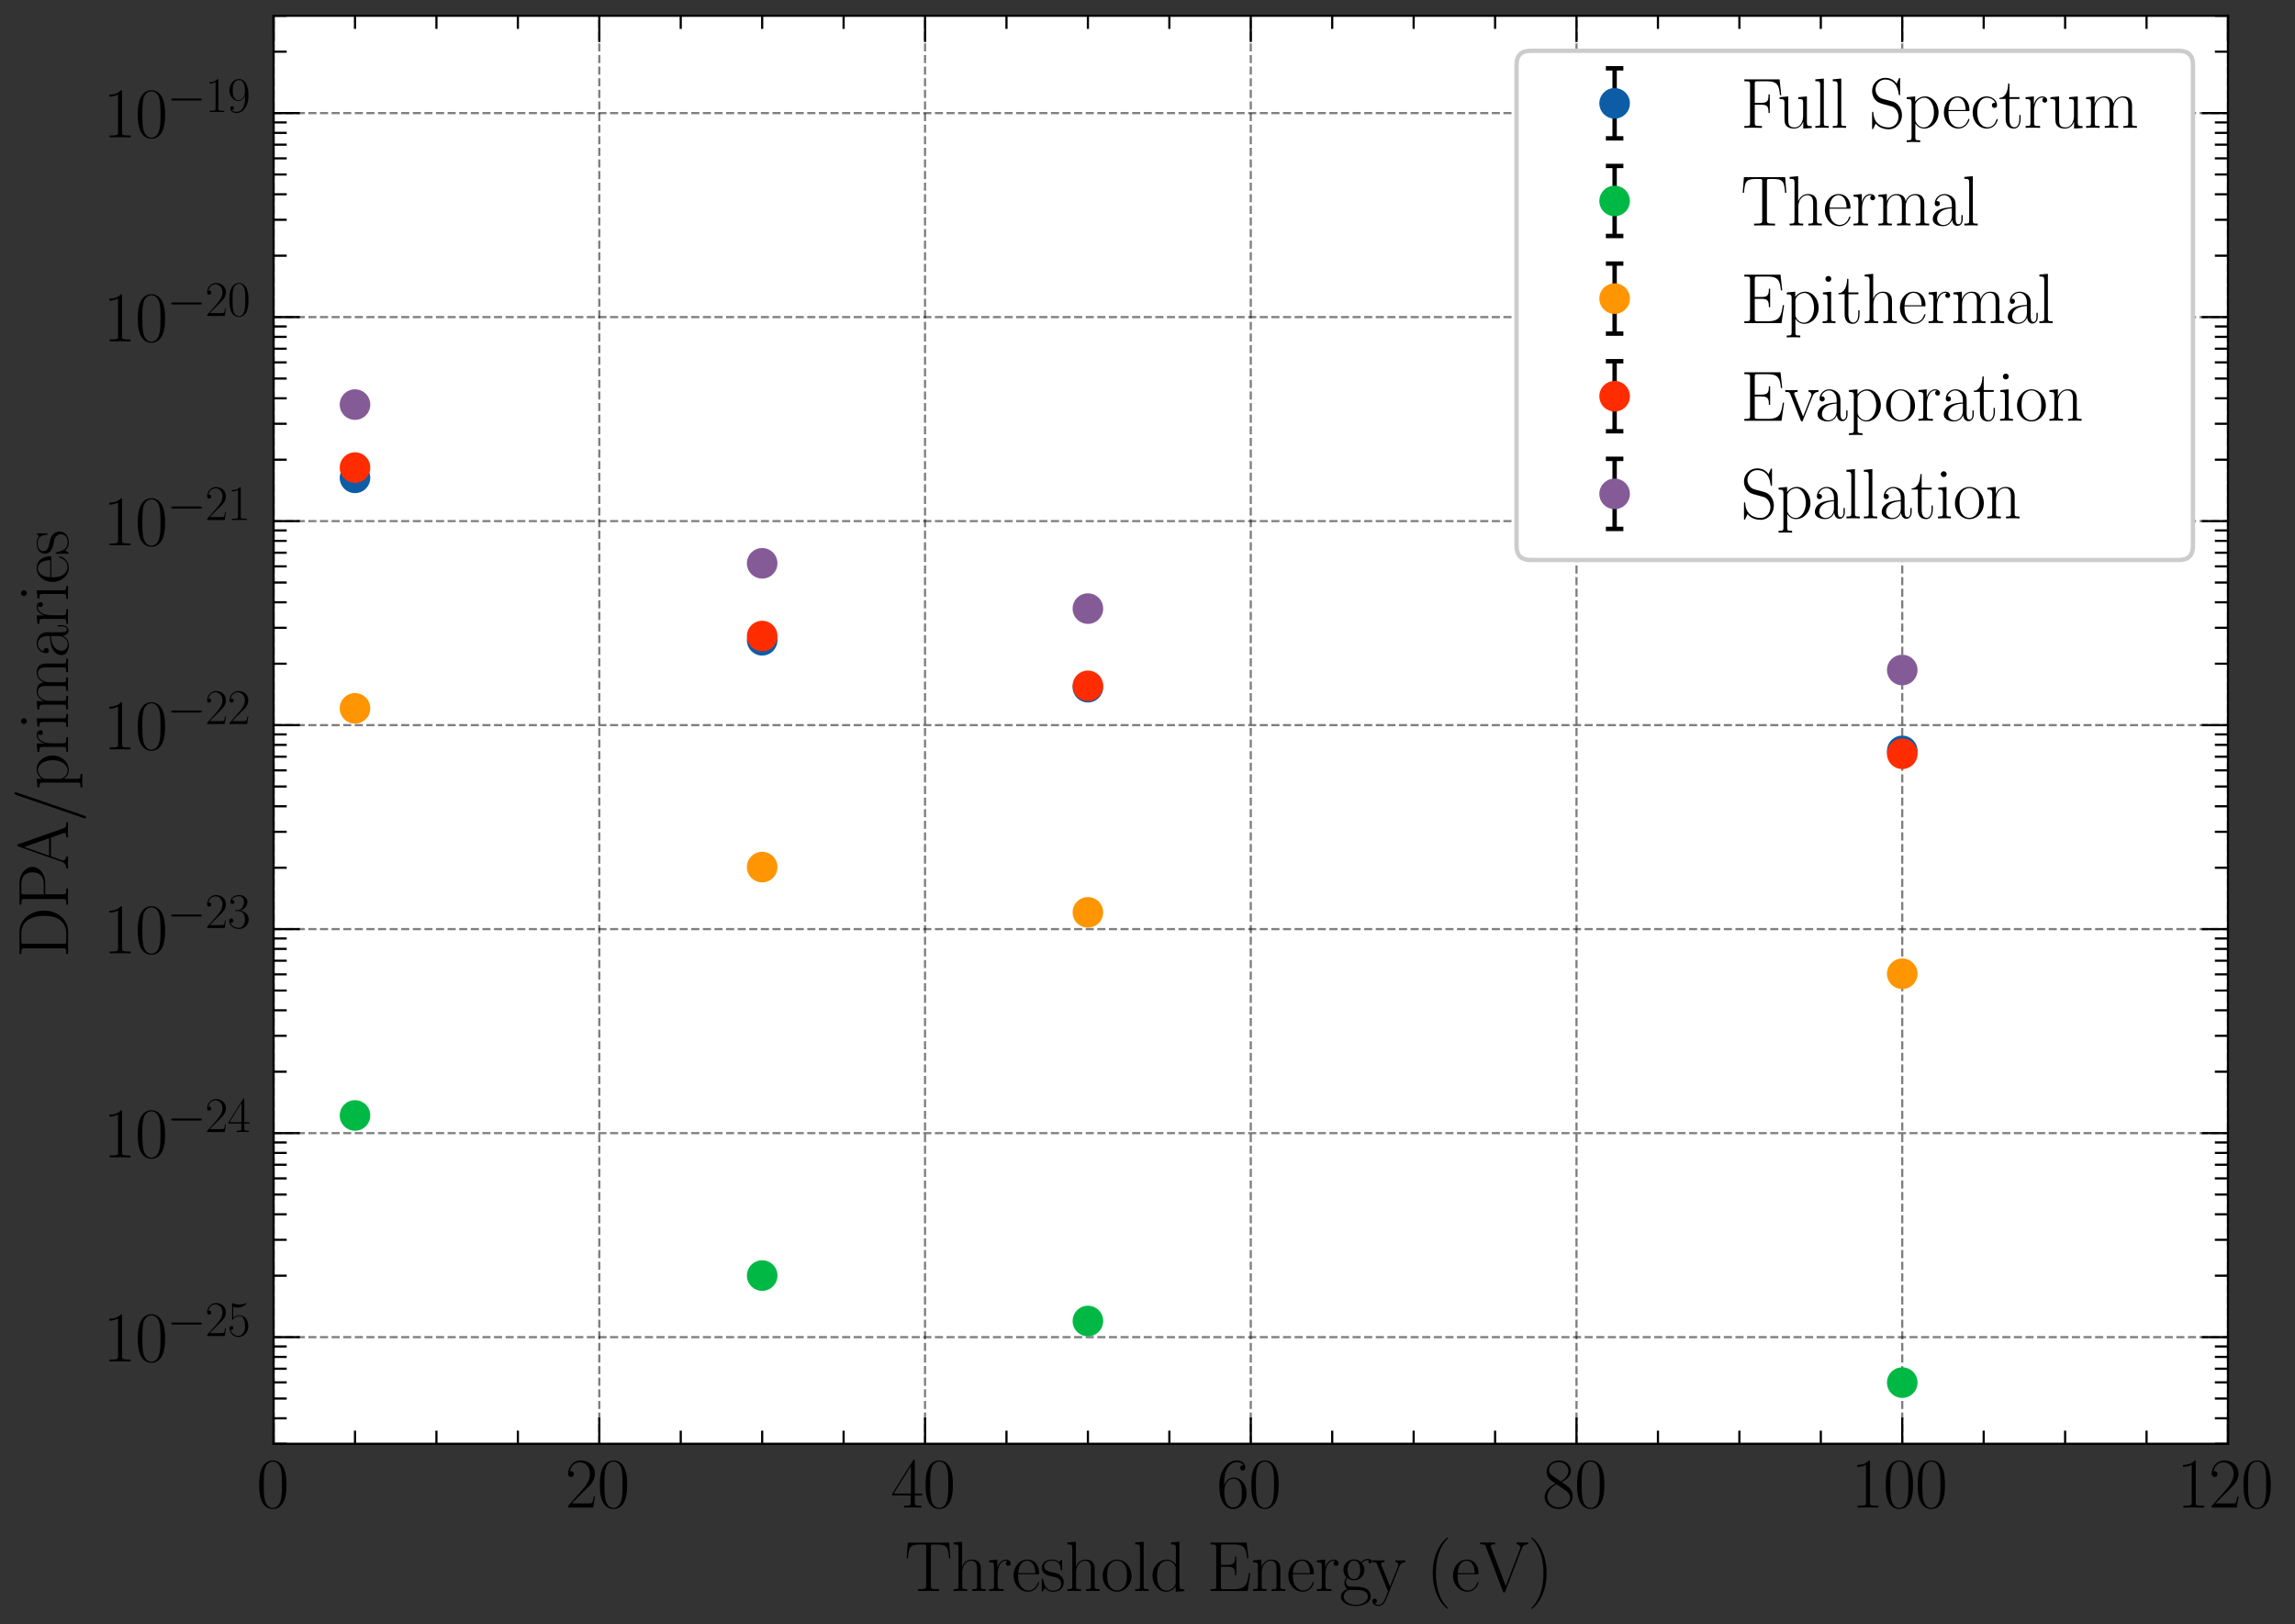 <?xml version="1.0" encoding="utf-8" standalone="no"?>
<!DOCTYPE svg PUBLIC "-//W3C//DTD SVG 1.1//EN"
  "http://www.w3.org/Graphics/SVG/1.1/DTD/svg11.dtd">
<svg height="370.969pt" version="1.1" viewBox="0 0 524.191 370.969" width="524.191pt" xmlns="http://www.w3.org/2000/svg" xmlns:xlink="http://www.w3.org/1999/xlink">
 <rect x="0" y="0" width="524.191" height="370.969" fill="#333333" stroke="none"/>
 <defs>
  <style type="text/css">*{stroke-linecap:butt;stroke-linejoin:round;}</style>
 </defs>
 <g id="figure_1">
  <g id="patch_1">
   <path d="M 0 370.969 
L 524.191 370.969 
L 524.191 0 
L 0 0 
z
" style="fill:none;"/>
  </g>
  <g id="axes_1">
   <g id="patch_2">
    <path d="M 62.485 329.76 
L 508.885 329.76 
L 508.885 3.6 
L 62.485 3.6 
z
" style="fill:#ffffff;"/>
   </g>
   <g id="matplotlib.axis_1">
    <g id="xtick_1">
     <g id="line2d_1">
      <path clip-path="url(#p517a2de0ec)" d="M 62.485 329.76 
L 62.485 3.6 
" style="fill:none;stroke:#000000;stroke-dasharray:1.85,0.8;stroke-dashoffset:0;stroke-opacity:0.5;stroke-width:0.5;"/>
     </g>
     <g id="line2d_2">
      <defs>
       <path d="M 0 0 
L 0 -6 
" id="m1d17bc52b7" style="stroke:#000000;stroke-width:0.5;"/>
      </defs>
      <g>
       <use style="stroke:#000000;stroke-width:0.5;" x="62.485" xlink:href="#m1d17bc52b7" y="329.76"/>
      </g>
     </g>
     <g id="line2d_3">
      <defs>
       <path d="M 0 0 
L 0 6 
" id="m7ce75cb4e0" style="stroke:#000000;stroke-width:0.5;"/>
      </defs>
      <g>
       <use style="stroke:#000000;stroke-width:0.5;" x="62.485" xlink:href="#m7ce75cb4e0" y="3.6"/>
      </g>
     </g>
     <g id="text_1">
      <!-- $\mathdefault{0}$ -->
      <g transform="translate(58.583 344.33)scale(0.16 -0.16)">
       <defs>
        <path d="M 2688 2038 
C 2688 2430 2682 3099 2413 3613 
C 2176 4063 1798 4224 1466 4224 
C 1158 4224 768 4082 525 3620 
C 269 3137 243 2539 243 2038 
C 243 1671 250 1112 448 623 
C 723 -39 1216 -128 1466 -128 
C 1760 -128 2208 -7 2470 604 
C 2662 1048 2688 1568 2688 2038 
z
M 1466 -26 
C 1056 -26 813 328 723 816 
C 653 1196 653 1749 653 2109 
C 653 2604 653 3015 736 3407 
C 858 3954 1216 4121 1466 4121 
C 1728 4121 2067 3947 2189 3420 
C 2272 3054 2278 2623 2278 2109 
C 2278 1691 2278 1176 2202 797 
C 2067 96 1690 -26 1466 -26 
z
" id="CMR17-30" transform="scale(0.016)"/>
       </defs>
       <use transform="scale(0.996)" xlink:href="#CMR17-30"/>
      </g>
     </g>
    </g>
    <g id="xtick_2">
     <g id="line2d_4">
      <path clip-path="url(#p517a2de0ec)" d="M 136.885 329.76 
L 136.885 3.6 
" style="fill:none;stroke:#000000;stroke-dasharray:1.85,0.8;stroke-dashoffset:0;stroke-opacity:0.5;stroke-width:0.5;"/>
     </g>
     <g id="line2d_5">
      <g>
       <use style="stroke:#000000;stroke-width:0.5;" x="136.885" xlink:href="#m1d17bc52b7" y="329.76"/>
      </g>
     </g>
     <g id="line2d_6">
      <g>
       <use style="stroke:#000000;stroke-width:0.5;" x="136.885" xlink:href="#m7ce75cb4e0" y="3.6"/>
      </g>
     </g>
     <g id="text_2">
      <!-- $\mathdefault{20}$ -->
      <g transform="translate(129.081 344.33)scale(0.16 -0.16)">
       <defs>
        <path d="M 2669 990 
L 2554 990 
C 2490 537 2438 460 2413 422 
C 2381 371 1920 371 1830 371 
L 602 371 
C 832 620 1280 1073 1824 1596 
C 2214 1966 2669 2400 2669 3033 
C 2669 3788 2067 4224 1395 4224 
C 691 4224 262 3603 262 3027 
C 262 2777 448 2745 525 2745 
C 589 2745 781 2783 781 3007 
C 781 3206 614 3264 525 3264 
C 486 3264 448 3257 422 3244 
C 544 3788 915 4057 1306 4057 
C 1862 4057 2227 3616 2227 3033 
C 2227 2477 1901 1998 1536 1583 
L 262 147 
L 262 0 
L 2515 0 
L 2669 990 
z
" id="CMR17-32" transform="scale(0.016)"/>
       </defs>
       <use transform="scale(0.996)" xlink:href="#CMR17-32"/>
       <use transform="translate(45.69 0)scale(0.996)" xlink:href="#CMR17-30"/>
      </g>
     </g>
    </g>
    <g id="xtick_3">
     <g id="line2d_7">
      <path clip-path="url(#p517a2de0ec)" d="M 211.285 329.76 
L 211.285 3.6 
" style="fill:none;stroke:#000000;stroke-dasharray:1.85,0.8;stroke-dashoffset:0;stroke-opacity:0.5;stroke-width:0.5;"/>
     </g>
     <g id="line2d_8">
      <g>
       <use style="stroke:#000000;stroke-width:0.5;" x="211.285" xlink:href="#m1d17bc52b7" y="329.76"/>
      </g>
     </g>
     <g id="line2d_9">
      <g>
       <use style="stroke:#000000;stroke-width:0.5;" x="211.285" xlink:href="#m7ce75cb4e0" y="3.6"/>
      </g>
     </g>
     <g id="text_3">
      <!-- $\mathdefault{40}$ -->
      <g transform="translate(203.481 344.33)scale(0.16 -0.16)">
       <defs>
        <path d="M 2150 4147 
C 2150 4281 2144 4288 2029 4288 
L 128 1254 
L 128 1088 
L 1779 1088 
L 1779 460 
C 1779 230 1766 166 1318 166 
L 1197 166 
L 1197 0 
C 1402 12 1747 12 1965 12 
C 2182 12 2528 12 2733 0 
L 2733 166 
L 2611 166 
C 2163 166 2150 230 2150 460 
L 2150 1088 
L 2803 1088 
L 2803 1254 
L 2150 1254 
L 2150 4147 
z
M 1798 3723 
L 1798 1254 
L 256 1254 
L 1798 3723 
z
" id="CMR17-34" transform="scale(0.016)"/>
       </defs>
       <use transform="scale(0.996)" xlink:href="#CMR17-34"/>
       <use transform="translate(45.69 0)scale(0.996)" xlink:href="#CMR17-30"/>
      </g>
     </g>
    </g>
    <g id="xtick_4">
     <g id="line2d_10">
      <path clip-path="url(#p517a2de0ec)" d="M 285.685 329.76 
L 285.685 3.6 
" style="fill:none;stroke:#000000;stroke-dasharray:1.85,0.8;stroke-dashoffset:0;stroke-opacity:0.5;stroke-width:0.5;"/>
     </g>
     <g id="line2d_11">
      <g>
       <use style="stroke:#000000;stroke-width:0.5;" x="285.685" xlink:href="#m1d17bc52b7" y="329.76"/>
      </g>
     </g>
     <g id="line2d_12">
      <g>
       <use style="stroke:#000000;stroke-width:0.5;" x="285.685" xlink:href="#m7ce75cb4e0" y="3.6"/>
      </g>
     </g>
     <g id="text_4">
      <!-- $\mathdefault{60}$ -->
      <g transform="translate(277.881 344.33)scale(0.16 -0.16)">
       <defs>
        <path d="M 678 2198 
C 678 3712 1395 4076 1811 4076 
C 1946 4076 2272 4049 2400 3782 
C 2298 3782 2106 3782 2106 3558 
C 2106 3385 2246 3328 2336 3328 
C 2394 3328 2566 3353 2566 3571 
C 2566 3987 2246 4224 1805 4224 
C 1043 4224 243 3411 243 2011 
C 243 257 966 -128 1478 -128 
C 2099 -128 2688 431 2688 1295 
C 2688 2101 2170 2688 1517 2688 
C 1126 2688 838 2430 678 1979 
L 678 2198 
z
M 1478 25 
C 691 25 691 1212 691 1450 
C 691 1914 909 2585 1504 2585 
C 1613 2585 1926 2585 2138 2140 
C 2253 1889 2253 1624 2253 1302 
C 2253 954 2253 696 2118 438 
C 1978 173 1773 25 1478 25 
z
" id="CMR17-36" transform="scale(0.016)"/>
       </defs>
       <use transform="scale(0.996)" xlink:href="#CMR17-36"/>
       <use transform="translate(45.69 0)scale(0.996)" xlink:href="#CMR17-30"/>
      </g>
     </g>
    </g>
    <g id="xtick_5">
     <g id="line2d_13">
      <path clip-path="url(#p517a2de0ec)" d="M 360.085 329.76 
L 360.085 3.6 
" style="fill:none;stroke:#000000;stroke-dasharray:1.85,0.8;stroke-dashoffset:0;stroke-opacity:0.5;stroke-width:0.5;"/>
     </g>
     <g id="line2d_14">
      <g>
       <use style="stroke:#000000;stroke-width:0.5;" x="360.085" xlink:href="#m1d17bc52b7" y="329.76"/>
      </g>
     </g>
     <g id="line2d_15">
      <g>
       <use style="stroke:#000000;stroke-width:0.5;" x="360.085" xlink:href="#m7ce75cb4e0" y="3.6"/>
      </g>
     </g>
     <g id="text_5">
      <!-- $\mathdefault{80}$ -->
      <g transform="translate(352.281 344.33)scale(0.16 -0.16)">
       <defs>
        <path d="M 1741 2289 
C 2144 2494 2554 2803 2554 3298 
C 2554 3884 1990 4224 1472 4224 
C 890 4224 378 3800 378 3215 
C 378 3054 416 2777 666 2533 
C 730 2469 998 2276 1171 2154 
C 883 2006 211 1652 211 945 
C 211 282 838 -128 1459 -128 
C 2144 -128 2720 366 2720 1022 
C 2720 1607 2330 1877 2074 2051 
L 1741 2289 
z
M 902 2855 
C 851 2887 595 3086 595 3388 
C 595 3781 998 4076 1459 4076 
C 1965 4076 2336 3716 2336 3298 
C 2336 2700 1670 2359 1638 2359 
C 1632 2359 1626 2359 1574 2398 
L 902 2855 
z
M 2080 1536 
C 2176 1466 2483 1253 2483 861 
C 2483 385 2010 25 1472 25 
C 890 25 448 443 448 951 
C 448 1459 838 1884 1280 2083 
L 2080 1536 
z
" id="CMR17-38" transform="scale(0.016)"/>
       </defs>
       <use transform="scale(0.996)" xlink:href="#CMR17-38"/>
       <use transform="translate(45.69 0)scale(0.996)" xlink:href="#CMR17-30"/>
      </g>
     </g>
    </g>
    <g id="xtick_6">
     <g id="line2d_16">
      <path clip-path="url(#p517a2de0ec)" d="M 434.485 329.76 
L 434.485 3.6 
" style="fill:none;stroke:#000000;stroke-dasharray:1.85,0.8;stroke-dashoffset:0;stroke-opacity:0.5;stroke-width:0.5;"/>
     </g>
     <g id="line2d_17">
      <g>
       <use style="stroke:#000000;stroke-width:0.5;" x="434.485" xlink:href="#m1d17bc52b7" y="329.76"/>
      </g>
     </g>
     <g id="line2d_18">
      <g>
       <use style="stroke:#000000;stroke-width:0.5;" x="434.485" xlink:href="#m7ce75cb4e0" y="3.6"/>
      </g>
     </g>
     <g id="text_6">
      <!-- $\mathdefault{100}$ -->
      <g transform="translate(422.779 344.33)scale(0.16 -0.16)">
       <defs>
        <path d="M 1702 4083 
C 1702 4217 1696 4224 1606 4224 
C 1357 3927 979 3833 621 3820 
C 602 3820 570 3820 563 3808 
C 557 3795 557 3782 557 3648 
C 755 3648 1088 3686 1344 3839 
L 1344 467 
C 1344 243 1331 166 781 166 
L 589 166 
L 589 0 
C 896 6 1216 12 1523 12 
C 1830 12 2150 6 2458 0 
L 2458 166 
L 2266 166 
C 1715 166 1702 236 1702 467 
L 1702 4083 
z
" id="CMR17-31" transform="scale(0.016)"/>
       </defs>
       <use transform="scale(0.996)" xlink:href="#CMR17-31"/>
       <use transform="translate(45.69 0)scale(0.996)" xlink:href="#CMR17-30"/>
       <use transform="translate(91.381 0)scale(0.996)" xlink:href="#CMR17-30"/>
      </g>
     </g>
    </g>
    <g id="xtick_7">
     <g id="line2d_19">
      <path clip-path="url(#p517a2de0ec)" d="M 508.885 329.76 
L 508.885 3.6 
" style="fill:none;stroke:#000000;stroke-dasharray:1.85,0.8;stroke-dashoffset:0;stroke-opacity:0.5;stroke-width:0.5;"/>
     </g>
     <g id="line2d_20">
      <g>
       <use style="stroke:#000000;stroke-width:0.5;" x="508.885" xlink:href="#m1d17bc52b7" y="329.76"/>
      </g>
     </g>
     <g id="line2d_21">
      <g>
       <use style="stroke:#000000;stroke-width:0.5;" x="508.885" xlink:href="#m7ce75cb4e0" y="3.6"/>
      </g>
     </g>
     <g id="text_7">
      <!-- $\mathdefault{120}$ -->
      <g transform="translate(497.179 344.33)scale(0.16 -0.16)">
       <use transform="scale(0.996)" xlink:href="#CMR17-31"/>
       <use transform="translate(45.69 0)scale(0.996)" xlink:href="#CMR17-32"/>
       <use transform="translate(91.381 0)scale(0.996)" xlink:href="#CMR17-30"/>
      </g>
     </g>
    </g>
    <g id="xtick_8">
     <g id="line2d_22">
      <defs>
       <path d="M 0 0 
L 0 -3 
" id="m2f5f5cdb09" style="stroke:#000000;stroke-width:0.5;"/>
      </defs>
      <g>
       <use style="stroke:#000000;stroke-width:0.5;" x="81.085" xlink:href="#m2f5f5cdb09" y="329.76"/>
      </g>
     </g>
     <g id="line2d_23">
      <defs>
       <path d="M 0 0 
L 0 3 
" id="m703499ef51" style="stroke:#000000;stroke-width:0.5;"/>
      </defs>
      <g>
       <use style="stroke:#000000;stroke-width:0.5;" x="81.085" xlink:href="#m703499ef51" y="3.6"/>
      </g>
     </g>
    </g>
    <g id="xtick_9">
     <g id="line2d_24">
      <g>
       <use style="stroke:#000000;stroke-width:0.5;" x="99.685" xlink:href="#m2f5f5cdb09" y="329.76"/>
      </g>
     </g>
     <g id="line2d_25">
      <g>
       <use style="stroke:#000000;stroke-width:0.5;" x="99.685" xlink:href="#m703499ef51" y="3.6"/>
      </g>
     </g>
    </g>
    <g id="xtick_10">
     <g id="line2d_26">
      <g>
       <use style="stroke:#000000;stroke-width:0.5;" x="118.285" xlink:href="#m2f5f5cdb09" y="329.76"/>
      </g>
     </g>
     <g id="line2d_27">
      <g>
       <use style="stroke:#000000;stroke-width:0.5;" x="118.285" xlink:href="#m703499ef51" y="3.6"/>
      </g>
     </g>
    </g>
    <g id="xtick_11">
     <g id="line2d_28">
      <g>
       <use style="stroke:#000000;stroke-width:0.5;" x="155.485" xlink:href="#m2f5f5cdb09" y="329.76"/>
      </g>
     </g>
     <g id="line2d_29">
      <g>
       <use style="stroke:#000000;stroke-width:0.5;" x="155.485" xlink:href="#m703499ef51" y="3.6"/>
      </g>
     </g>
    </g>
    <g id="xtick_12">
     <g id="line2d_30">
      <g>
       <use style="stroke:#000000;stroke-width:0.5;" x="174.085" xlink:href="#m2f5f5cdb09" y="329.76"/>
      </g>
     </g>
     <g id="line2d_31">
      <g>
       <use style="stroke:#000000;stroke-width:0.5;" x="174.085" xlink:href="#m703499ef51" y="3.6"/>
      </g>
     </g>
    </g>
    <g id="xtick_13">
     <g id="line2d_32">
      <g>
       <use style="stroke:#000000;stroke-width:0.5;" x="192.685" xlink:href="#m2f5f5cdb09" y="329.76"/>
      </g>
     </g>
     <g id="line2d_33">
      <g>
       <use style="stroke:#000000;stroke-width:0.5;" x="192.685" xlink:href="#m703499ef51" y="3.6"/>
      </g>
     </g>
    </g>
    <g id="xtick_14">
     <g id="line2d_34">
      <g>
       <use style="stroke:#000000;stroke-width:0.5;" x="229.885" xlink:href="#m2f5f5cdb09" y="329.76"/>
      </g>
     </g>
     <g id="line2d_35">
      <g>
       <use style="stroke:#000000;stroke-width:0.5;" x="229.885" xlink:href="#m703499ef51" y="3.6"/>
      </g>
     </g>
    </g>
    <g id="xtick_15">
     <g id="line2d_36">
      <g>
       <use style="stroke:#000000;stroke-width:0.5;" x="248.485" xlink:href="#m2f5f5cdb09" y="329.76"/>
      </g>
     </g>
     <g id="line2d_37">
      <g>
       <use style="stroke:#000000;stroke-width:0.5;" x="248.485" xlink:href="#m703499ef51" y="3.6"/>
      </g>
     </g>
    </g>
    <g id="xtick_16">
     <g id="line2d_38">
      <g>
       <use style="stroke:#000000;stroke-width:0.5;" x="267.085" xlink:href="#m2f5f5cdb09" y="329.76"/>
      </g>
     </g>
     <g id="line2d_39">
      <g>
       <use style="stroke:#000000;stroke-width:0.5;" x="267.085" xlink:href="#m703499ef51" y="3.6"/>
      </g>
     </g>
    </g>
    <g id="xtick_17">
     <g id="line2d_40">
      <g>
       <use style="stroke:#000000;stroke-width:0.5;" x="304.285" xlink:href="#m2f5f5cdb09" y="329.76"/>
      </g>
     </g>
     <g id="line2d_41">
      <g>
       <use style="stroke:#000000;stroke-width:0.5;" x="304.285" xlink:href="#m703499ef51" y="3.6"/>
      </g>
     </g>
    </g>
    <g id="xtick_18">
     <g id="line2d_42">
      <g>
       <use style="stroke:#000000;stroke-width:0.5;" x="322.885" xlink:href="#m2f5f5cdb09" y="329.76"/>
      </g>
     </g>
     <g id="line2d_43">
      <g>
       <use style="stroke:#000000;stroke-width:0.5;" x="322.885" xlink:href="#m703499ef51" y="3.6"/>
      </g>
     </g>
    </g>
    <g id="xtick_19">
     <g id="line2d_44">
      <g>
       <use style="stroke:#000000;stroke-width:0.5;" x="341.485" xlink:href="#m2f5f5cdb09" y="329.76"/>
      </g>
     </g>
     <g id="line2d_45">
      <g>
       <use style="stroke:#000000;stroke-width:0.5;" x="341.485" xlink:href="#m703499ef51" y="3.6"/>
      </g>
     </g>
    </g>
    <g id="xtick_20">
     <g id="line2d_46">
      <g>
       <use style="stroke:#000000;stroke-width:0.5;" x="378.685" xlink:href="#m2f5f5cdb09" y="329.76"/>
      </g>
     </g>
     <g id="line2d_47">
      <g>
       <use style="stroke:#000000;stroke-width:0.5;" x="378.685" xlink:href="#m703499ef51" y="3.6"/>
      </g>
     </g>
    </g>
    <g id="xtick_21">
     <g id="line2d_48">
      <g>
       <use style="stroke:#000000;stroke-width:0.5;" x="397.285" xlink:href="#m2f5f5cdb09" y="329.76"/>
      </g>
     </g>
     <g id="line2d_49">
      <g>
       <use style="stroke:#000000;stroke-width:0.5;" x="397.285" xlink:href="#m703499ef51" y="3.6"/>
      </g>
     </g>
    </g>
    <g id="xtick_22">
     <g id="line2d_50">
      <g>
       <use style="stroke:#000000;stroke-width:0.5;" x="415.885" xlink:href="#m2f5f5cdb09" y="329.76"/>
      </g>
     </g>
     <g id="line2d_51">
      <g>
       <use style="stroke:#000000;stroke-width:0.5;" x="415.885" xlink:href="#m703499ef51" y="3.6"/>
      </g>
     </g>
    </g>
    <g id="xtick_23">
     <g id="line2d_52">
      <g>
       <use style="stroke:#000000;stroke-width:0.5;" x="453.085" xlink:href="#m2f5f5cdb09" y="329.76"/>
      </g>
     </g>
     <g id="line2d_53">
      <g>
       <use style="stroke:#000000;stroke-width:0.5;" x="453.085" xlink:href="#m703499ef51" y="3.6"/>
      </g>
     </g>
    </g>
    <g id="xtick_24">
     <g id="line2d_54">
      <g>
       <use style="stroke:#000000;stroke-width:0.5;" x="471.685" xlink:href="#m2f5f5cdb09" y="329.76"/>
      </g>
     </g>
     <g id="line2d_55">
      <g>
       <use style="stroke:#000000;stroke-width:0.5;" x="471.685" xlink:href="#m703499ef51" y="3.6"/>
      </g>
     </g>
    </g>
    <g id="xtick_25">
     <g id="line2d_56">
      <g>
       <use style="stroke:#000000;stroke-width:0.5;" x="490.285" xlink:href="#m2f5f5cdb09" y="329.76"/>
      </g>
     </g>
     <g id="line2d_57">
      <g>
       <use style="stroke:#000000;stroke-width:0.5;" x="490.285" xlink:href="#m703499ef51" y="3.6"/>
      </g>
     </g>
    </g>
    <g id="text_8">
     <!-- Threshold Energy (eV) -->
     <g transform="translate(206.63 363.384)scale(0.16 -0.16)">
      <defs>
       <path d="M 3981 4332 
L 288 4332 
L 179 2924 
L 294 2924 
C 378 3981 467 4166 1453 4166 
C 1568 4166 1754 4166 1805 4159 
C 1926 4140 1926 4064 1926 3917 
L 1926 465 
C 1926 236 1907 166 1376 166 
L 1197 166 
L 1197 0 
C 1504 6 1824 12 2138 12 
C 2451 12 2771 6 3078 0 
L 3078 166 
L 2899 166 
C 2368 166 2349 236 2349 465 
L 2349 3917 
C 2349 4057 2349 4134 2464 4159 
C 2515 4166 2701 4166 2816 4166 
C 3795 4166 3891 3981 3974 2924 
L 4090 2924 
L 3981 4332 
z
" id="CMR17-54" transform="scale(0.016)"/>
       <path d="M 2656 1954 
C 2656 2282 2592 2816 1837 2816 
C 1312 2816 1056 2392 979 2179 
L 973 2179 
L 973 4416 
L 211 4345 
L 211 4179 
C 589 4179 646 4141 646 3843 
L 646 443 
C 646 198 621 166 211 166 
L 211 0 
C 365 12 646 12 813 12 
C 979 12 1267 12 1421 0 
L 1421 166 
C 1011 166 986 192 986 443 
L 986 1678 
C 986 2269 1344 2713 1792 2713 
C 2266 2713 2317 2289 2317 1980 
L 2317 443 
C 2317 198 2291 166 1882 166 
L 1882 0 
C 2035 12 2317 12 2483 12 
C 2650 12 2938 12 3091 0 
L 3091 166 
C 2682 166 2656 192 2656 443 
L 2656 1954 
z
" id="CMR17-68" transform="scale(0.016)"/>
       <path d="M 960 1517 
C 960 2134 1222 2713 1702 2713 
C 1747 2713 1792 2707 1837 2687 
C 1837 2687 1696 2642 1696 2475 
C 1696 2321 1818 2257 1914 2257 
C 1990 2257 2131 2302 2131 2482 
C 2131 2687 1926 2816 1709 2816 
C 1222 2816 1011 2340 947 2115 
L 941 2115 
L 941 2816 
L 198 2745 
L 198 2578 
C 576 2578 634 2540 634 2231 
L 634 443 
C 634 198 608 166 198 166 
L 198 0 
C 352 12 646 12 813 12 
C 998 12 1325 12 1498 0 
L 1498 166 
C 1037 166 960 166 960 455 
L 960 1517 
z
" id="CMR17-72" transform="scale(0.016)"/>
       <path d="M 2438 1503 
C 2464 1529 2464 1542 2464 1606 
C 2464 2251 2118 2816 1389 2816 
C 710 2816 173 2175 173 1394 
C 173 554 781 -64 1459 -64 
C 2176 -64 2458 619 2458 755 
C 2458 800 2419 800 2406 800 
C 2362 800 2355 787 2330 709 
C 2189 270 1837 51 1504 51 
C 1229 51 954 206 781 490 
C 582 819 582 1200 582 1503 
L 2438 1503 
z
M 589 1600 
C 634 2511 1126 2713 1382 2713 
C 1818 2713 2112 2308 2118 1600 
L 589 1600 
z
" id="CMR17-65" transform="scale(0.016)"/>
       <path d="M 1978 2688 
C 1978 2803 1971 2809 1933 2809 
C 1907 2809 1901 2803 1824 2707 
C 1805 2681 1747 2617 1728 2592 
C 1523 2809 1235 2816 1126 2816 
C 416 2816 160 2444 160 2073 
C 160 1497 813 1363 998 1324 
C 1402 1241 1542 1216 1677 1100 
C 1760 1024 1901 883 1901 652 
C 1901 384 1747 38 1158 38 
C 602 38 403 460 288 1024 
C 269 1113 269 1120 218 1120 
C 166 1120 160 1113 160 985 
L 160 64 
C 160 -52 166 -58 205 -58 
C 237 -58 243 -52 275 0 
C 314 57 410 211 448 275 
C 576 102 800 -64 1158 -64 
C 1792 -64 2131 281 2131 780 
C 2131 1107 1958 1280 1875 1356 
C 1683 1555 1459 1600 1190 1651 
C 838 1728 390 1817 390 2208 
C 390 2374 480 2726 1126 2726 
C 1811 2726 1850 2086 1862 1881 
C 1869 1849 1901 1843 1920 1843 
C 1978 1843 1978 1862 1978 1971 
L 1978 2688 
z
" id="CMR17-73" transform="scale(0.016)"/>
       <path d="M 2758 1356 
C 2758 2176 2163 2816 1466 2816 
C 768 2816 173 2176 173 1356 
C 173 550 768 -64 1466 -64 
C 2163 -64 2758 550 2758 1356 
z
M 1466 51 
C 1165 51 909 230 762 480 
C 602 768 582 1126 582 1408 
C 582 1676 595 2009 762 2297 
C 890 2508 1139 2713 1466 2713 
C 1754 2713 1997 2553 2150 2329 
C 2349 2028 2349 1606 2349 1408 
C 2349 1158 2336 774 2163 467 
C 1984 172 1709 51 1466 51 
z
" id="CMR17-6f" transform="scale(0.016)"/>
       <path d="M 979 4416 
L 218 4345 
L 218 4179 
C 595 4179 653 4141 653 3835 
L 653 439 
C 653 198 627 166 218 166 
L 218 0 
C 371 12 653 12 813 12 
C 979 12 1261 12 1414 0 
L 1414 166 
C 1005 166 979 191 979 439 
L 979 4416 
z
" id="CMR17-6c" transform="scale(0.016)"/>
       <path d="M 1869 4345 
L 1869 4179 
C 2246 4179 2304 4141 2304 3843 
L 2304 2371 
C 2278 2403 2016 2816 1498 2816 
C 845 2816 211 2228 211 1376 
C 211 529 806 -64 1434 -64 
C 1978 -64 2259 361 2291 406 
L 2291 -64 
L 3066 -13 
L 3066 154 
C 2688 154 2630 193 2630 503 
L 2630 4416 
L 1869 4345 
z
M 2291 762 
C 2291 568 2176 393 2029 264 
C 1811 70 1594 38 1472 38 
C 1286 38 621 135 621 1369 
C 621 2636 1363 2713 1530 2713 
C 1824 2713 2061 2545 2208 2313 
C 2291 2177 2291 2157 2291 2041 
L 2291 762 
z
" id="CMR17-64" transform="scale(0.016)"/>
       <path d="M 3885 1614 
L 3770 1614 
C 3629 676 3546 166 2419 166 
L 1530 166 
C 1274 166 1261 198 1261 415 
L 1261 2176 
L 1862 2176 
C 2464 2176 2522 1959 2522 1429 
L 2637 1429 
L 2637 3086 
L 2522 3086 
C 2522 2558 2464 2342 1862 2342 
L 1261 2342 
L 1261 3924 
C 1261 4141 1274 4172 1530 4172 
L 2406 4172 
C 3398 4172 3514 3778 3603 2933 
L 3718 2933 
L 3565 4339 
L 326 4339 
L 326 4172 
C 768 4172 838 4172 838 3886 
L 838 453 
C 838 166 768 166 326 166 
L 326 0 
L 3654 0 
L 3885 1614 
z
" id="CMR17-45" transform="scale(0.016)"/>
       <path d="M 2656 1954 
C 2656 2282 2592 2816 1837 2816 
C 1331 2816 1069 2424 973 2166 
L 966 2166 
L 966 2816 
L 211 2745 
L 211 2578 
C 589 2578 646 2540 646 2231 
L 646 443 
C 646 198 621 166 211 166 
L 211 0 
C 365 12 646 12 813 12 
C 979 12 1267 12 1421 0 
L 1421 166 
C 1011 166 986 192 986 443 
L 986 1678 
C 986 2269 1344 2713 1792 2713 
C 2266 2713 2317 2289 2317 1980 
L 2317 443 
C 2317 198 2291 166 1882 166 
L 1882 0 
C 2035 12 2317 12 2483 12 
C 2650 12 2938 12 3091 0 
L 3091 166 
C 2682 166 2656 192 2656 443 
L 2656 1954 
z
" id="CMR17-6e" transform="scale(0.016)"/>
       <path d="M 710 1165 
C 832 1068 1043 960 1299 960 
C 1805 960 2240 1359 2240 1895 
C 2240 2063 2189 2321 1997 2521 
C 2176 2713 2438 2777 2586 2777 
C 2611 2777 2650 2777 2682 2758 
C 2656 2751 2598 2726 2598 2623 
C 2598 2540 2656 2483 2739 2483 
C 2835 2483 2886 2547 2886 2630 
C 2886 2751 2790 2880 2586 2880 
C 2330 2880 2106 2758 1926 2591 
C 1734 2764 1504 2828 1299 2828 
C 794 2828 358 2431 358 1895 
C 358 1527 570 1294 634 1230 
C 442 1004 442 742 442 710 
C 442 544 506 300 723 166 
C 390 82 128 -184 128 -517 
C 128 -996 736 -1344 1466 -1344 
C 2170 -1344 2803 -1009 2803 -510 
C 2803 384 1856 384 1363 384 
C 1216 384 954 384 922 390 
C 723 422 589 601 589 825 
C 589 883 589 1024 710 1165 
z
M 1299 1068 
C 736 1068 736 1766 736 1895 
C 736 2024 736 2719 1299 2719 
C 1862 2719 1862 2024 1862 1895 
C 1862 1766 1862 1068 1299 1068 
z
M 1466 -1236 
C 826 -1236 384 -883 384 -517 
C 384 -311 493 -118 634 -11 
C 794 102 858 102 1293 102 
C 1818 102 2547 102 2547 -517 
C 2547 -883 2106 -1236 1466 -1236 
z
" id="CMR17-67" transform="scale(0.016)"/>
       <path d="M 2496 2183 
C 2656 2579 2944 2585 3034 2585 
L 3034 2752 
C 2912 2745 2752 2739 2630 2739 
C 2496 2739 2285 2739 2157 2752 
L 2157 2585 
C 2400 2566 2406 2384 2406 2332 
C 2406 2268 2394 2235 2362 2158 
L 1664 409 
L 902 2300 
C 870 2378 870 2423 870 2430 
C 870 2572 1018 2585 1171 2585 
L 1171 2752 
C 1018 2739 742 2739 582 2739 
C 410 2739 205 2739 64 2752 
L 64 2585 
C 410 2585 448 2553 531 2345 
L 1485 -31 
C 1197 -795 1030 -1242 627 -1242 
C 557 -1242 397 -1223 282 -1106 
C 429 -1093 493 -1002 493 -892 
C 493 -782 416 -685 288 -685 
C 147 -685 77 -782 77 -899 
C 77 -1158 339 -1344 627 -1344 
C 998 -1344 1229 -983 1357 -659 
L 2496 2183 
z
" id="CMR17-79" transform="scale(0.016)"/>
       <path d="M 1958 -1562 
C 1958 -1556 1958 -1543 1939 -1524 
C 1645 -1223 858 -403 858 1596 
C 858 3595 1632 4408 1946 4729 
C 1946 4735 1958 4748 1958 4767 
C 1958 4787 1939 4800 1914 4800 
C 1843 4800 1299 4325 986 3620 
C 666 2909 576 2218 576 1603 
C 576 1141 621 360 1005 -467 
C 1312 -1133 1837 -1600 1914 -1600 
C 1946 -1600 1958 -1588 1958 -1562 
z
" id="CMR17-28" transform="scale(0.016)"/>
       <path d="M 3776 3762 
C 3834 3903 3936 4179 4365 4185 
L 4365 4352 
C 4218 4339 4051 4339 3891 4339 
C 3738 4339 3475 4339 3328 4352 
L 3328 4185 
C 3648 4166 3661 3942 3661 3903 
C 3661 3833 3642 3788 3622 3737 
L 2362 448 
L 1043 3903 
C 1024 3948 1011 3980 1011 4012 
C 1011 4185 1267 4185 1402 4185 
L 1402 4352 
C 1197 4339 896 4339 685 4339 
C 518 4339 218 4339 64 4352 
L 64 4185 
C 435 4185 506 4160 582 3955 
L 2106 -26 
C 2138 -116 2144 -128 2214 -128 
C 2285 -128 2291 -116 2323 -26 
L 3776 3762 
z
" id="CMR17-56" transform="scale(0.016)"/>
       <path d="M 1683 1596 
C 1683 2057 1638 2839 1254 3665 
C 947 4332 422 4800 346 4800 
C 326 4800 301 4793 301 4761 
C 301 4748 307 4742 314 4729 
C 621 4408 1402 3595 1402 1603 
C 1402 -396 627 -1210 314 -1530 
C 307 -1543 301 -1549 301 -1562 
C 301 -1594 326 -1600 346 -1600 
C 416 -1600 960 -1127 1274 -422 
C 1594 289 1683 981 1683 1596 
z
" id="CMR17-29" transform="scale(0.016)"/>
      </defs>
      <use transform="scale(0.996)" xlink:href="#CMR17-54"/>
      <use transform="translate(66.51 0)scale(0.996)" xlink:href="#CMR17-68"/>
      <use transform="translate(117.405 0)scale(0.996)" xlink:href="#CMR17-72"/>
      <use transform="translate(152.686 0)scale(0.996)" xlink:href="#CMR17-65"/>
      <use transform="translate(193.172 0)scale(0.996)" xlink:href="#CMR17-73"/>
      <use transform="translate(228.973 0)scale(0.996)" xlink:href="#CMR17-68"/>
      <use transform="translate(279.868 0)scale(0.996)" xlink:href="#CMR17-6f"/>
      <use transform="translate(325.559 0)scale(0.996)" xlink:href="#CMR17-6c"/>
      <use transform="translate(350.43 0)scale(0.996)" xlink:href="#CMR17-64"/>
      <use transform="translate(431.401 0)scale(0.996)" xlink:href="#CMR17-45"/>
      <use transform="translate(493.988 0)scale(0.996)" xlink:href="#CMR17-6e"/>
      <use transform="translate(544.883 0)scale(0.996)" xlink:href="#CMR17-65"/>
      <use transform="translate(585.369 0)scale(0.996)" xlink:href="#CMR17-72"/>
      <use transform="translate(620.649 0)scale(0.996)" xlink:href="#CMR17-67"/>
      <use transform="translate(666.34 0)scale(0.996)" xlink:href="#CMR17-79"/>
      <use transform="translate(744.709 0)scale(0.996)" xlink:href="#CMR17-28"/>
      <use transform="translate(779.989 0)scale(0.996)" xlink:href="#CMR17-65"/>
      <use transform="translate(820.475 0)scale(0.996)" xlink:href="#CMR17-56"/>
      <use transform="translate(889.548 0)scale(0.996)" xlink:href="#CMR17-29"/>
     </g>
    </g>
   </g>
   <g id="matplotlib.axis_2">
    <g id="ytick_1">
     <g id="line2d_58">
      <path clip-path="url(#p517a2de0ec)" d="M 62.485 305.397 
L 508.885 305.397 
" style="fill:none;stroke:#000000;stroke-dasharray:1.85,0.8;stroke-dashoffset:0;stroke-opacity:0.5;stroke-width:0.5;"/>
     </g>
     <g id="line2d_59">
      <defs>
       <path d="M 0 0 
L 6 0 
" id="m5bdbaa33ab" style="stroke:#000000;stroke-width:0.5;"/>
      </defs>
      <g>
       <use style="stroke:#000000;stroke-width:0.5;" x="62.485" xlink:href="#m5bdbaa33ab" y="305.397"/>
      </g>
     </g>
     <g id="line2d_60">
      <defs>
       <path d="M 0 0 
L -6 0 
" id="m8810bc580f" style="stroke:#000000;stroke-width:0.5;"/>
      </defs>
      <g>
       <use style="stroke:#000000;stroke-width:0.5;" x="508.885" xlink:href="#m8810bc580f" y="305.397"/>
      </g>
     </g>
     <g id="text_9">
      <!-- $\mathdefault{10^{-25}}$ -->
      <g transform="translate(23.54 310.932)scale(0.16 -0.16)">
       <defs>
        <path d="M 4218 1472 
C 4326 1472 4442 1472 4442 1600 
C 4442 1728 4326 1728 4218 1728 
L 755 1728 
C 646 1728 531 1728 531 1600 
C 531 1472 646 1472 755 1472 
L 4218 1472 
z
" id="CMSY10-0" transform="scale(0.016)"/>
        <path d="M 730 3750 
C 794 3724 1056 3641 1325 3641 
C 1920 3641 2246 3961 2432 4140 
C 2432 4191 2432 4224 2394 4224 
C 2387 4224 2374 4224 2323 4198 
C 2099 4102 1837 4032 1517 4032 
C 1325 4032 1037 4055 723 4191 
C 653 4224 640 4224 634 4224 
C 602 4224 595 4217 595 4090 
L 595 2231 
C 595 2113 595 2080 659 2080 
C 691 2080 704 2093 736 2139 
C 941 2435 1222 2560 1542 2560 
C 1766 2560 2246 2415 2246 1293 
C 2246 1087 2246 716 2054 422 
C 1894 159 1645 25 1370 25 
C 947 25 518 319 403 812 
C 429 806 480 793 506 793 
C 589 793 749 838 749 1036 
C 749 1209 627 1280 506 1280 
C 358 1280 262 1190 262 1011 
C 262 454 704 -128 1382 -128 
C 2042 -128 2669 441 2669 1267 
C 2669 2054 2170 2662 1549 2662 
C 1222 2662 947 2540 730 2304 
L 730 3750 
z
" id="CMR17-35" transform="scale(0.016)"/>
       </defs>
       <use transform="scale(0.996)" xlink:href="#CMR17-31"/>
       <use transform="translate(45.69 0)scale(0.996)" xlink:href="#CMR17-30"/>
       <use transform="translate(91.381 36.154)scale(0.697)" xlink:href="#CMSY10-0"/>
       <use transform="translate(145.622 36.154)scale(0.697)" xlink:href="#CMR17-32"/>
       <use transform="translate(177.605 36.154)scale(0.697)" xlink:href="#CMR17-35"/>
      </g>
     </g>
    </g>
    <g id="ytick_2">
     <g id="line2d_61">
      <path clip-path="url(#p517a2de0ec)" d="M 62.485 258.803 
L 508.885 258.803 
" style="fill:none;stroke:#000000;stroke-dasharray:1.85,0.8;stroke-dashoffset:0;stroke-opacity:0.5;stroke-width:0.5;"/>
     </g>
     <g id="line2d_62">
      <g>
       <use style="stroke:#000000;stroke-width:0.5;" x="62.485" xlink:href="#m5bdbaa33ab" y="258.803"/>
      </g>
     </g>
     <g id="line2d_63">
      <g>
       <use style="stroke:#000000;stroke-width:0.5;" x="508.885" xlink:href="#m8810bc580f" y="258.803"/>
      </g>
     </g>
     <g id="text_10">
      <!-- $\mathdefault{10^{-24}}$ -->
      <g transform="translate(23.54 264.337)scale(0.16 -0.16)">
       <use transform="scale(0.996)" xlink:href="#CMR17-31"/>
       <use transform="translate(45.69 0)scale(0.996)" xlink:href="#CMR17-30"/>
       <use transform="translate(91.381 36.154)scale(0.697)" xlink:href="#CMSY10-0"/>
       <use transform="translate(145.622 36.154)scale(0.697)" xlink:href="#CMR17-32"/>
       <use transform="translate(177.605 36.154)scale(0.697)" xlink:href="#CMR17-34"/>
      </g>
     </g>
    </g>
    <g id="ytick_3">
     <g id="line2d_64">
      <path clip-path="url(#p517a2de0ec)" d="M 62.485 212.208 
L 508.885 212.208 
" style="fill:none;stroke:#000000;stroke-dasharray:1.85,0.8;stroke-dashoffset:0;stroke-opacity:0.5;stroke-width:0.5;"/>
     </g>
     <g id="line2d_65">
      <g>
       <use style="stroke:#000000;stroke-width:0.5;" x="62.485" xlink:href="#m5bdbaa33ab" y="212.208"/>
      </g>
     </g>
     <g id="line2d_66">
      <g>
       <use style="stroke:#000000;stroke-width:0.5;" x="508.885" xlink:href="#m8810bc580f" y="212.208"/>
      </g>
     </g>
     <g id="text_11">
      <!-- $\mathdefault{10^{-23}}$ -->
      <g transform="translate(23.54 217.743)scale(0.16 -0.16)">
       <defs>
        <path d="M 1414 2176 
C 1984 2176 2234 1673 2234 1094 
C 2234 322 1824 25 1453 25 
C 1114 25 563 193 390 691 
C 422 678 454 678 486 678 
C 640 678 755 780 755 947 
C 755 1132 614 1216 486 1216 
C 378 1216 211 1164 211 927 
C 211 335 787 -128 1466 -128 
C 2176 -128 2720 432 2720 1087 
C 2720 1718 2208 2176 1600 2246 
C 2086 2347 2554 2776 2554 3353 
C 2554 3856 2048 4224 1472 4224 
C 890 4224 378 3862 378 3347 
C 378 3123 544 3084 627 3084 
C 762 3084 877 3167 877 3334 
C 877 3500 762 3584 627 3584 
C 602 3584 570 3584 544 3571 
C 730 3999 1235 4076 1459 4076 
C 1683 4076 2106 3966 2106 3347 
C 2106 3167 2080 2851 1862 2574 
C 1670 2329 1453 2316 1242 2297 
C 1210 2297 1062 2284 1037 2284 
C 992 2278 966 2272 966 2227 
C 966 2182 973 2176 1101 2176 
L 1414 2176 
z
" id="CMR17-33" transform="scale(0.016)"/>
       </defs>
       <use transform="scale(0.996)" xlink:href="#CMR17-31"/>
       <use transform="translate(45.69 0)scale(0.996)" xlink:href="#CMR17-30"/>
       <use transform="translate(91.381 36.154)scale(0.697)" xlink:href="#CMSY10-0"/>
       <use transform="translate(145.622 36.154)scale(0.697)" xlink:href="#CMR17-32"/>
       <use transform="translate(177.605 36.154)scale(0.697)" xlink:href="#CMR17-33"/>
      </g>
     </g>
    </g>
    <g id="ytick_4">
     <g id="line2d_67">
      <path clip-path="url(#p517a2de0ec)" d="M 62.485 165.614 
L 508.885 165.614 
" style="fill:none;stroke:#000000;stroke-dasharray:1.85,0.8;stroke-dashoffset:0;stroke-opacity:0.5;stroke-width:0.5;"/>
     </g>
     <g id="line2d_68">
      <g>
       <use style="stroke:#000000;stroke-width:0.5;" x="62.485" xlink:href="#m5bdbaa33ab" y="165.614"/>
      </g>
     </g>
     <g id="line2d_69">
      <g>
       <use style="stroke:#000000;stroke-width:0.5;" x="508.885" xlink:href="#m8810bc580f" y="165.614"/>
      </g>
     </g>
     <g id="text_12">
      <!-- $\mathdefault{10^{-22}}$ -->
      <g transform="translate(23.54 171.149)scale(0.16 -0.16)">
       <use transform="scale(0.996)" xlink:href="#CMR17-31"/>
       <use transform="translate(45.69 0)scale(0.996)" xlink:href="#CMR17-30"/>
       <use transform="translate(91.381 36.154)scale(0.697)" xlink:href="#CMSY10-0"/>
       <use transform="translate(145.622 36.154)scale(0.697)" xlink:href="#CMR17-32"/>
       <use transform="translate(177.605 36.154)scale(0.697)" xlink:href="#CMR17-32"/>
      </g>
     </g>
    </g>
    <g id="ytick_5">
     <g id="line2d_70">
      <path clip-path="url(#p517a2de0ec)" d="M 62.485 119.02 
L 508.885 119.02 
" style="fill:none;stroke:#000000;stroke-dasharray:1.85,0.8;stroke-dashoffset:0;stroke-opacity:0.5;stroke-width:0.5;"/>
     </g>
     <g id="line2d_71">
      <g>
       <use style="stroke:#000000;stroke-width:0.5;" x="62.485" xlink:href="#m5bdbaa33ab" y="119.02"/>
      </g>
     </g>
     <g id="line2d_72">
      <g>
       <use style="stroke:#000000;stroke-width:0.5;" x="508.885" xlink:href="#m8810bc580f" y="119.02"/>
      </g>
     </g>
     <g id="text_13">
      <!-- $\mathdefault{10^{-21}}$ -->
      <g transform="translate(23.54 124.554)scale(0.16 -0.16)">
       <use transform="scale(0.996)" xlink:href="#CMR17-31"/>
       <use transform="translate(45.69 0)scale(0.996)" xlink:href="#CMR17-30"/>
       <use transform="translate(91.381 36.154)scale(0.697)" xlink:href="#CMSY10-0"/>
       <use transform="translate(145.622 36.154)scale(0.697)" xlink:href="#CMR17-32"/>
       <use transform="translate(177.605 36.154)scale(0.697)" xlink:href="#CMR17-31"/>
      </g>
     </g>
    </g>
    <g id="ytick_6">
     <g id="line2d_73">
      <path clip-path="url(#p517a2de0ec)" d="M 62.485 72.425 
L 508.885 72.425 
" style="fill:none;stroke:#000000;stroke-dasharray:1.85,0.8;stroke-dashoffset:0;stroke-opacity:0.5;stroke-width:0.5;"/>
     </g>
     <g id="line2d_74">
      <g>
       <use style="stroke:#000000;stroke-width:0.5;" x="62.485" xlink:href="#m5bdbaa33ab" y="72.425"/>
      </g>
     </g>
     <g id="line2d_75">
      <g>
       <use style="stroke:#000000;stroke-width:0.5;" x="508.885" xlink:href="#m8810bc580f" y="72.425"/>
      </g>
     </g>
     <g id="text_14">
      <!-- $\mathdefault{10^{-20}}$ -->
      <g transform="translate(23.54 77.96)scale(0.16 -0.16)">
       <use transform="scale(0.996)" xlink:href="#CMR17-31"/>
       <use transform="translate(45.69 0)scale(0.996)" xlink:href="#CMR17-30"/>
       <use transform="translate(91.381 36.154)scale(0.697)" xlink:href="#CMSY10-0"/>
       <use transform="translate(145.622 36.154)scale(0.697)" xlink:href="#CMR17-32"/>
       <use transform="translate(177.605 36.154)scale(0.697)" xlink:href="#CMR17-30"/>
      </g>
     </g>
    </g>
    <g id="ytick_7">
     <g id="line2d_76">
      <path clip-path="url(#p517a2de0ec)" d="M 62.485 25.831 
L 508.885 25.831 
" style="fill:none;stroke:#000000;stroke-dasharray:1.85,0.8;stroke-dashoffset:0;stroke-opacity:0.5;stroke-width:0.5;"/>
     </g>
     <g id="line2d_77">
      <g>
       <use style="stroke:#000000;stroke-width:0.5;" x="62.485" xlink:href="#m5bdbaa33ab" y="25.831"/>
      </g>
     </g>
     <g id="line2d_78">
      <g>
       <use style="stroke:#000000;stroke-width:0.5;" x="508.885" xlink:href="#m8810bc580f" y="25.831"/>
      </g>
     </g>
     <g id="text_15">
      <!-- $\mathdefault{10^{-19}}$ -->
      <g transform="translate(23.54 31.366)scale(0.16 -0.16)">
       <defs>
        <path d="M 2253 1871 
C 2253 448 1670 25 1190 25 
C 1043 25 685 43 538 281 
C 704 256 826 345 826 505 
C 826 678 685 736 595 736 
C 538 736 365 710 365 492 
C 365 68 742 -128 1203 -128 
C 1939 -128 2688 665 2688 2090 
C 2688 3857 1971 4224 1485 4224 
C 851 4224 243 3664 243 2800 
C 243 2000 762 1408 1414 1408 
C 1952 1408 2189 1910 2253 2122 
L 2253 1871 
z
M 1427 1510 
C 1254 1510 1011 1542 813 1929 
C 678 2181 678 2477 678 2793 
C 678 3174 678 3438 858 3722 
C 947 3857 1114 4076 1485 4076 
C 2240 4076 2240 2909 2240 2651 
C 2240 2193 2035 1510 1427 1510 
z
" id="CMR17-39" transform="scale(0.016)"/>
       </defs>
       <use transform="scale(0.996)" xlink:href="#CMR17-31"/>
       <use transform="translate(45.69 0)scale(0.996)" xlink:href="#CMR17-30"/>
       <use transform="translate(91.381 36.154)scale(0.697)" xlink:href="#CMSY10-0"/>
       <use transform="translate(145.622 36.154)scale(0.697)" xlink:href="#CMR17-31"/>
       <use transform="translate(177.605 36.154)scale(0.697)" xlink:href="#CMR17-39"/>
      </g>
     </g>
    </g>
    <g id="ytick_8">
     <g id="line2d_79">
      <defs>
       <path d="M 0 0 
L 3 0 
" id="m3dc682aee3" style="stroke:#000000;stroke-width:0.5;"/>
      </defs>
      <g>
       <use style="stroke:#000000;stroke-width:0.5;" x="62.485" xlink:href="#m3dc682aee3" y="329.76"/>
      </g>
     </g>
     <g id="line2d_80">
      <defs>
       <path d="M 0 0 
L -3 0 
" id="m8163be054a" style="stroke:#000000;stroke-width:0.5;"/>
      </defs>
      <g>
       <use style="stroke:#000000;stroke-width:0.5;" x="508.885" xlink:href="#m8163be054a" y="329.76"/>
      </g>
     </g>
    </g>
    <g id="ytick_9">
     <g id="line2d_81">
      <g>
       <use style="stroke:#000000;stroke-width:0.5;" x="62.485" xlink:href="#m3dc682aee3" y="323.939"/>
      </g>
     </g>
     <g id="line2d_82">
      <g>
       <use style="stroke:#000000;stroke-width:0.5;" x="508.885" xlink:href="#m8163be054a" y="323.939"/>
      </g>
     </g>
    </g>
    <g id="ytick_10">
     <g id="line2d_83">
      <g>
       <use style="stroke:#000000;stroke-width:0.5;" x="62.485" xlink:href="#m3dc682aee3" y="319.423"/>
      </g>
     </g>
     <g id="line2d_84">
      <g>
       <use style="stroke:#000000;stroke-width:0.5;" x="508.885" xlink:href="#m8163be054a" y="319.423"/>
      </g>
     </g>
    </g>
    <g id="ytick_11">
     <g id="line2d_85">
      <g>
       <use style="stroke:#000000;stroke-width:0.5;" x="62.485" xlink:href="#m3dc682aee3" y="315.734"/>
      </g>
     </g>
     <g id="line2d_86">
      <g>
       <use style="stroke:#000000;stroke-width:0.5;" x="508.885" xlink:href="#m8163be054a" y="315.734"/>
      </g>
     </g>
    </g>
    <g id="ytick_12">
     <g id="line2d_87">
      <g>
       <use style="stroke:#000000;stroke-width:0.5;" x="62.485" xlink:href="#m3dc682aee3" y="312.614"/>
      </g>
     </g>
     <g id="line2d_88">
      <g>
       <use style="stroke:#000000;stroke-width:0.5;" x="508.885" xlink:href="#m8163be054a" y="312.614"/>
      </g>
     </g>
    </g>
    <g id="ytick_13">
     <g id="line2d_89">
      <g>
       <use style="stroke:#000000;stroke-width:0.5;" x="62.485" xlink:href="#m3dc682aee3" y="309.912"/>
      </g>
     </g>
     <g id="line2d_90">
      <g>
       <use style="stroke:#000000;stroke-width:0.5;" x="508.885" xlink:href="#m8163be054a" y="309.912"/>
      </g>
     </g>
    </g>
    <g id="ytick_14">
     <g id="line2d_91">
      <g>
       <use style="stroke:#000000;stroke-width:0.5;" x="62.485" xlink:href="#m3dc682aee3" y="307.529"/>
      </g>
     </g>
     <g id="line2d_92">
      <g>
       <use style="stroke:#000000;stroke-width:0.5;" x="508.885" xlink:href="#m8163be054a" y="307.529"/>
      </g>
     </g>
    </g>
    <g id="ytick_15">
     <g id="line2d_93">
      <g>
       <use style="stroke:#000000;stroke-width:0.5;" x="62.485" xlink:href="#m3dc682aee3" y="291.371"/>
      </g>
     </g>
     <g id="line2d_94">
      <g>
       <use style="stroke:#000000;stroke-width:0.5;" x="508.885" xlink:href="#m8163be054a" y="291.371"/>
      </g>
     </g>
    </g>
    <g id="ytick_16">
     <g id="line2d_95">
      <g>
       <use style="stroke:#000000;stroke-width:0.5;" x="62.485" xlink:href="#m3dc682aee3" y="283.166"/>
      </g>
     </g>
     <g id="line2d_96">
      <g>
       <use style="stroke:#000000;stroke-width:0.5;" x="508.885" xlink:href="#m8163be054a" y="283.166"/>
      </g>
     </g>
    </g>
    <g id="ytick_17">
     <g id="line2d_97">
      <g>
       <use style="stroke:#000000;stroke-width:0.5;" x="62.485" xlink:href="#m3dc682aee3" y="277.344"/>
      </g>
     </g>
     <g id="line2d_98">
      <g>
       <use style="stroke:#000000;stroke-width:0.5;" x="508.885" xlink:href="#m8163be054a" y="277.344"/>
      </g>
     </g>
    </g>
    <g id="ytick_18">
     <g id="line2d_99">
      <g>
       <use style="stroke:#000000;stroke-width:0.5;" x="62.485" xlink:href="#m3dc682aee3" y="272.829"/>
      </g>
     </g>
     <g id="line2d_100">
      <g>
       <use style="stroke:#000000;stroke-width:0.5;" x="508.885" xlink:href="#m8163be054a" y="272.829"/>
      </g>
     </g>
    </g>
    <g id="ytick_19">
     <g id="line2d_101">
      <g>
       <use style="stroke:#000000;stroke-width:0.5;" x="62.485" xlink:href="#m3dc682aee3" y="269.139"/>
      </g>
     </g>
     <g id="line2d_102">
      <g>
       <use style="stroke:#000000;stroke-width:0.5;" x="508.885" xlink:href="#m8163be054a" y="269.139"/>
      </g>
     </g>
    </g>
    <g id="ytick_20">
     <g id="line2d_103">
      <g>
       <use style="stroke:#000000;stroke-width:0.5;" x="62.485" xlink:href="#m3dc682aee3" y="266.02"/>
      </g>
     </g>
     <g id="line2d_104">
      <g>
       <use style="stroke:#000000;stroke-width:0.5;" x="508.885" xlink:href="#m8163be054a" y="266.02"/>
      </g>
     </g>
    </g>
    <g id="ytick_21">
     <g id="line2d_105">
      <g>
       <use style="stroke:#000000;stroke-width:0.5;" x="62.485" xlink:href="#m3dc682aee3" y="263.318"/>
      </g>
     </g>
     <g id="line2d_106">
      <g>
       <use style="stroke:#000000;stroke-width:0.5;" x="508.885" xlink:href="#m8163be054a" y="263.318"/>
      </g>
     </g>
    </g>
    <g id="ytick_22">
     <g id="line2d_107">
      <g>
       <use style="stroke:#000000;stroke-width:0.5;" x="62.485" xlink:href="#m3dc682aee3" y="260.935"/>
      </g>
     </g>
     <g id="line2d_108">
      <g>
       <use style="stroke:#000000;stroke-width:0.5;" x="508.885" xlink:href="#m8163be054a" y="260.935"/>
      </g>
     </g>
    </g>
    <g id="ytick_23">
     <g id="line2d_109">
      <g>
       <use style="stroke:#000000;stroke-width:0.5;" x="62.485" xlink:href="#m3dc682aee3" y="244.776"/>
      </g>
     </g>
     <g id="line2d_110">
      <g>
       <use style="stroke:#000000;stroke-width:0.5;" x="508.885" xlink:href="#m8163be054a" y="244.776"/>
      </g>
     </g>
    </g>
    <g id="ytick_24">
     <g id="line2d_111">
      <g>
       <use style="stroke:#000000;stroke-width:0.5;" x="62.485" xlink:href="#m3dc682aee3" y="236.571"/>
      </g>
     </g>
     <g id="line2d_112">
      <g>
       <use style="stroke:#000000;stroke-width:0.5;" x="508.885" xlink:href="#m8163be054a" y="236.571"/>
      </g>
     </g>
    </g>
    <g id="ytick_25">
     <g id="line2d_113">
      <g>
       <use style="stroke:#000000;stroke-width:0.5;" x="62.485" xlink:href="#m3dc682aee3" y="230.75"/>
      </g>
     </g>
     <g id="line2d_114">
      <g>
       <use style="stroke:#000000;stroke-width:0.5;" x="508.885" xlink:href="#m8163be054a" y="230.75"/>
      </g>
     </g>
    </g>
    <g id="ytick_26">
     <g id="line2d_115">
      <g>
       <use style="stroke:#000000;stroke-width:0.5;" x="62.485" xlink:href="#m3dc682aee3" y="226.235"/>
      </g>
     </g>
     <g id="line2d_116">
      <g>
       <use style="stroke:#000000;stroke-width:0.5;" x="508.885" xlink:href="#m8163be054a" y="226.235"/>
      </g>
     </g>
    </g>
    <g id="ytick_27">
     <g id="line2d_117">
      <g>
       <use style="stroke:#000000;stroke-width:0.5;" x="62.485" xlink:href="#m3dc682aee3" y="222.545"/>
      </g>
     </g>
     <g id="line2d_118">
      <g>
       <use style="stroke:#000000;stroke-width:0.5;" x="508.885" xlink:href="#m8163be054a" y="222.545"/>
      </g>
     </g>
    </g>
    <g id="ytick_28">
     <g id="line2d_119">
      <g>
       <use style="stroke:#000000;stroke-width:0.5;" x="62.485" xlink:href="#m3dc682aee3" y="219.426"/>
      </g>
     </g>
     <g id="line2d_120">
      <g>
       <use style="stroke:#000000;stroke-width:0.5;" x="508.885" xlink:href="#m8163be054a" y="219.426"/>
      </g>
     </g>
    </g>
    <g id="ytick_29">
     <g id="line2d_121">
      <g>
       <use style="stroke:#000000;stroke-width:0.5;" x="62.485" xlink:href="#m3dc682aee3" y="216.724"/>
      </g>
     </g>
     <g id="line2d_122">
      <g>
       <use style="stroke:#000000;stroke-width:0.5;" x="508.885" xlink:href="#m8163be054a" y="216.724"/>
      </g>
     </g>
    </g>
    <g id="ytick_30">
     <g id="line2d_123">
      <g>
       <use style="stroke:#000000;stroke-width:0.5;" x="62.485" xlink:href="#m3dc682aee3" y="214.34"/>
      </g>
     </g>
     <g id="line2d_124">
      <g>
       <use style="stroke:#000000;stroke-width:0.5;" x="508.885" xlink:href="#m8163be054a" y="214.34"/>
      </g>
     </g>
    </g>
    <g id="ytick_31">
     <g id="line2d_125">
      <g>
       <use style="stroke:#000000;stroke-width:0.5;" x="62.485" xlink:href="#m3dc682aee3" y="198.182"/>
      </g>
     </g>
     <g id="line2d_126">
      <g>
       <use style="stroke:#000000;stroke-width:0.5;" x="508.885" xlink:href="#m8163be054a" y="198.182"/>
      </g>
     </g>
    </g>
    <g id="ytick_32">
     <g id="line2d_127">
      <g>
       <use style="stroke:#000000;stroke-width:0.5;" x="62.485" xlink:href="#m3dc682aee3" y="189.977"/>
      </g>
     </g>
     <g id="line2d_128">
      <g>
       <use style="stroke:#000000;stroke-width:0.5;" x="508.885" xlink:href="#m8163be054a" y="189.977"/>
      </g>
     </g>
    </g>
    <g id="ytick_33">
     <g id="line2d_129">
      <g>
       <use style="stroke:#000000;stroke-width:0.5;" x="62.485" xlink:href="#m3dc682aee3" y="184.156"/>
      </g>
     </g>
     <g id="line2d_130">
      <g>
       <use style="stroke:#000000;stroke-width:0.5;" x="508.885" xlink:href="#m8163be054a" y="184.156"/>
      </g>
     </g>
    </g>
    <g id="ytick_34">
     <g id="line2d_131">
      <g>
       <use style="stroke:#000000;stroke-width:0.5;" x="62.485" xlink:href="#m3dc682aee3" y="179.64"/>
      </g>
     </g>
     <g id="line2d_132">
      <g>
       <use style="stroke:#000000;stroke-width:0.5;" x="508.885" xlink:href="#m8163be054a" y="179.64"/>
      </g>
     </g>
    </g>
    <g id="ytick_35">
     <g id="line2d_133">
      <g>
       <use style="stroke:#000000;stroke-width:0.5;" x="62.485" xlink:href="#m3dc682aee3" y="175.951"/>
      </g>
     </g>
     <g id="line2d_134">
      <g>
       <use style="stroke:#000000;stroke-width:0.5;" x="508.885" xlink:href="#m8163be054a" y="175.951"/>
      </g>
     </g>
    </g>
    <g id="ytick_36">
     <g id="line2d_135">
      <g>
       <use style="stroke:#000000;stroke-width:0.5;" x="62.485" xlink:href="#m3dc682aee3" y="172.832"/>
      </g>
     </g>
     <g id="line2d_136">
      <g>
       <use style="stroke:#000000;stroke-width:0.5;" x="508.885" xlink:href="#m8163be054a" y="172.832"/>
      </g>
     </g>
    </g>
    <g id="ytick_37">
     <g id="line2d_137">
      <g>
       <use style="stroke:#000000;stroke-width:0.5;" x="62.485" xlink:href="#m3dc682aee3" y="170.129"/>
      </g>
     </g>
     <g id="line2d_138">
      <g>
       <use style="stroke:#000000;stroke-width:0.5;" x="508.885" xlink:href="#m8163be054a" y="170.129"/>
      </g>
     </g>
    </g>
    <g id="ytick_38">
     <g id="line2d_139">
      <g>
       <use style="stroke:#000000;stroke-width:0.5;" x="62.485" xlink:href="#m3dc682aee3" y="167.746"/>
      </g>
     </g>
     <g id="line2d_140">
      <g>
       <use style="stroke:#000000;stroke-width:0.5;" x="508.885" xlink:href="#m8163be054a" y="167.746"/>
      </g>
     </g>
    </g>
    <g id="ytick_39">
     <g id="line2d_141">
      <g>
       <use style="stroke:#000000;stroke-width:0.5;" x="62.485" xlink:href="#m3dc682aee3" y="151.588"/>
      </g>
     </g>
     <g id="line2d_142">
      <g>
       <use style="stroke:#000000;stroke-width:0.5;" x="508.885" xlink:href="#m8163be054a" y="151.588"/>
      </g>
     </g>
    </g>
    <g id="ytick_40">
     <g id="line2d_143">
      <g>
       <use style="stroke:#000000;stroke-width:0.5;" x="62.485" xlink:href="#m3dc682aee3" y="143.383"/>
      </g>
     </g>
     <g id="line2d_144">
      <g>
       <use style="stroke:#000000;stroke-width:0.5;" x="508.885" xlink:href="#m8163be054a" y="143.383"/>
      </g>
     </g>
    </g>
    <g id="ytick_41">
     <g id="line2d_145">
      <g>
       <use style="stroke:#000000;stroke-width:0.5;" x="62.485" xlink:href="#m3dc682aee3" y="137.561"/>
      </g>
     </g>
     <g id="line2d_146">
      <g>
       <use style="stroke:#000000;stroke-width:0.5;" x="508.885" xlink:href="#m8163be054a" y="137.561"/>
      </g>
     </g>
    </g>
    <g id="ytick_42">
     <g id="line2d_147">
      <g>
       <use style="stroke:#000000;stroke-width:0.5;" x="62.485" xlink:href="#m3dc682aee3" y="133.046"/>
      </g>
     </g>
     <g id="line2d_148">
      <g>
       <use style="stroke:#000000;stroke-width:0.5;" x="508.885" xlink:href="#m8163be054a" y="133.046"/>
      </g>
     </g>
    </g>
    <g id="ytick_43">
     <g id="line2d_149">
      <g>
       <use style="stroke:#000000;stroke-width:0.5;" x="62.485" xlink:href="#m3dc682aee3" y="129.357"/>
      </g>
     </g>
     <g id="line2d_150">
      <g>
       <use style="stroke:#000000;stroke-width:0.5;" x="508.885" xlink:href="#m8163be054a" y="129.357"/>
      </g>
     </g>
    </g>
    <g id="ytick_44">
     <g id="line2d_151">
      <g>
       <use style="stroke:#000000;stroke-width:0.5;" x="62.485" xlink:href="#m3dc682aee3" y="126.237"/>
      </g>
     </g>
     <g id="line2d_152">
      <g>
       <use style="stroke:#000000;stroke-width:0.5;" x="508.885" xlink:href="#m8163be054a" y="126.237"/>
      </g>
     </g>
    </g>
    <g id="ytick_45">
     <g id="line2d_153">
      <g>
       <use style="stroke:#000000;stroke-width:0.5;" x="62.485" xlink:href="#m3dc682aee3" y="123.535"/>
      </g>
     </g>
     <g id="line2d_154">
      <g>
       <use style="stroke:#000000;stroke-width:0.5;" x="508.885" xlink:href="#m8163be054a" y="123.535"/>
      </g>
     </g>
    </g>
    <g id="ytick_46">
     <g id="line2d_155">
      <g>
       <use style="stroke:#000000;stroke-width:0.5;" x="62.485" xlink:href="#m3dc682aee3" y="121.152"/>
      </g>
     </g>
     <g id="line2d_156">
      <g>
       <use style="stroke:#000000;stroke-width:0.5;" x="508.885" xlink:href="#m8163be054a" y="121.152"/>
      </g>
     </g>
    </g>
    <g id="ytick_47">
     <g id="line2d_157">
      <g>
       <use style="stroke:#000000;stroke-width:0.5;" x="62.485" xlink:href="#m3dc682aee3" y="104.993"/>
      </g>
     </g>
     <g id="line2d_158">
      <g>
       <use style="stroke:#000000;stroke-width:0.5;" x="508.885" xlink:href="#m8163be054a" y="104.993"/>
      </g>
     </g>
    </g>
    <g id="ytick_48">
     <g id="line2d_159">
      <g>
       <use style="stroke:#000000;stroke-width:0.5;" x="62.485" xlink:href="#m3dc682aee3" y="96.789"/>
      </g>
     </g>
     <g id="line2d_160">
      <g>
       <use style="stroke:#000000;stroke-width:0.5;" x="508.885" xlink:href="#m8163be054a" y="96.789"/>
      </g>
     </g>
    </g>
    <g id="ytick_49">
     <g id="line2d_161">
      <g>
       <use style="stroke:#000000;stroke-width:0.5;" x="62.485" xlink:href="#m3dc682aee3" y="90.967"/>
      </g>
     </g>
     <g id="line2d_162">
      <g>
       <use style="stroke:#000000;stroke-width:0.5;" x="508.885" xlink:href="#m8163be054a" y="90.967"/>
      </g>
     </g>
    </g>
    <g id="ytick_50">
     <g id="line2d_163">
      <g>
       <use style="stroke:#000000;stroke-width:0.5;" x="62.485" xlink:href="#m3dc682aee3" y="86.452"/>
      </g>
     </g>
     <g id="line2d_164">
      <g>
       <use style="stroke:#000000;stroke-width:0.5;" x="508.885" xlink:href="#m8163be054a" y="86.452"/>
      </g>
     </g>
    </g>
    <g id="ytick_51">
     <g id="line2d_165">
      <g>
       <use style="stroke:#000000;stroke-width:0.5;" x="62.485" xlink:href="#m3dc682aee3" y="82.762"/>
      </g>
     </g>
     <g id="line2d_166">
      <g>
       <use style="stroke:#000000;stroke-width:0.5;" x="508.885" xlink:href="#m8163be054a" y="82.762"/>
      </g>
     </g>
    </g>
    <g id="ytick_52">
     <g id="line2d_167">
      <g>
       <use style="stroke:#000000;stroke-width:0.5;" x="62.485" xlink:href="#m3dc682aee3" y="79.643"/>
      </g>
     </g>
     <g id="line2d_168">
      <g>
       <use style="stroke:#000000;stroke-width:0.5;" x="508.885" xlink:href="#m8163be054a" y="79.643"/>
      </g>
     </g>
    </g>
    <g id="ytick_53">
     <g id="line2d_169">
      <g>
       <use style="stroke:#000000;stroke-width:0.5;" x="62.485" xlink:href="#m3dc682aee3" y="76.941"/>
      </g>
     </g>
     <g id="line2d_170">
      <g>
       <use style="stroke:#000000;stroke-width:0.5;" x="508.885" xlink:href="#m8163be054a" y="76.941"/>
      </g>
     </g>
    </g>
    <g id="ytick_54">
     <g id="line2d_171">
      <g>
       <use style="stroke:#000000;stroke-width:0.5;" x="62.485" xlink:href="#m3dc682aee3" y="74.557"/>
      </g>
     </g>
     <g id="line2d_172">
      <g>
       <use style="stroke:#000000;stroke-width:0.5;" x="508.885" xlink:href="#m8163be054a" y="74.557"/>
      </g>
     </g>
    </g>
    <g id="ytick_55">
     <g id="line2d_173">
      <g>
       <use style="stroke:#000000;stroke-width:0.5;" x="62.485" xlink:href="#m3dc682aee3" y="58.399"/>
      </g>
     </g>
     <g id="line2d_174">
      <g>
       <use style="stroke:#000000;stroke-width:0.5;" x="508.885" xlink:href="#m8163be054a" y="58.399"/>
      </g>
     </g>
    </g>
    <g id="ytick_56">
     <g id="line2d_175">
      <g>
       <use style="stroke:#000000;stroke-width:0.5;" x="62.485" xlink:href="#m3dc682aee3" y="50.194"/>
      </g>
     </g>
     <g id="line2d_176">
      <g>
       <use style="stroke:#000000;stroke-width:0.5;" x="508.885" xlink:href="#m8163be054a" y="50.194"/>
      </g>
     </g>
    </g>
    <g id="ytick_57">
     <g id="line2d_177">
      <g>
       <use style="stroke:#000000;stroke-width:0.5;" x="62.485" xlink:href="#m3dc682aee3" y="44.373"/>
      </g>
     </g>
     <g id="line2d_178">
      <g>
       <use style="stroke:#000000;stroke-width:0.5;" x="508.885" xlink:href="#m8163be054a" y="44.373"/>
      </g>
     </g>
    </g>
    <g id="ytick_58">
     <g id="line2d_179">
      <g>
       <use style="stroke:#000000;stroke-width:0.5;" x="62.485" xlink:href="#m3dc682aee3" y="39.857"/>
      </g>
     </g>
     <g id="line2d_180">
      <g>
       <use style="stroke:#000000;stroke-width:0.5;" x="508.885" xlink:href="#m8163be054a" y="39.857"/>
      </g>
     </g>
    </g>
    <g id="ytick_59">
     <g id="line2d_181">
      <g>
       <use style="stroke:#000000;stroke-width:0.5;" x="62.485" xlink:href="#m3dc682aee3" y="36.168"/>
      </g>
     </g>
     <g id="line2d_182">
      <g>
       <use style="stroke:#000000;stroke-width:0.5;" x="508.885" xlink:href="#m8163be054a" y="36.168"/>
      </g>
     </g>
    </g>
    <g id="ytick_60">
     <g id="line2d_183">
      <g>
       <use style="stroke:#000000;stroke-width:0.5;" x="62.485" xlink:href="#m3dc682aee3" y="33.049"/>
      </g>
     </g>
     <g id="line2d_184">
      <g>
       <use style="stroke:#000000;stroke-width:0.5;" x="508.885" xlink:href="#m8163be054a" y="33.049"/>
      </g>
     </g>
    </g>
    <g id="ytick_61">
     <g id="line2d_185">
      <g>
       <use style="stroke:#000000;stroke-width:0.5;" x="62.485" xlink:href="#m3dc682aee3" y="30.347"/>
      </g>
     </g>
     <g id="line2d_186">
      <g>
       <use style="stroke:#000000;stroke-width:0.5;" x="508.885" xlink:href="#m8163be054a" y="30.347"/>
      </g>
     </g>
    </g>
    <g id="ytick_62">
     <g id="line2d_187">
      <g>
       <use style="stroke:#000000;stroke-width:0.5;" x="62.485" xlink:href="#m3dc682aee3" y="27.963"/>
      </g>
     </g>
     <g id="line2d_188">
      <g>
       <use style="stroke:#000000;stroke-width:0.5;" x="508.885" xlink:href="#m8163be054a" y="27.963"/>
      </g>
     </g>
    </g>
    <g id="ytick_63">
     <g id="line2d_189">
      <g>
       <use style="stroke:#000000;stroke-width:0.5;" x="62.485" xlink:href="#m3dc682aee3" y="11.805"/>
      </g>
     </g>
     <g id="line2d_190">
      <g>
       <use style="stroke:#000000;stroke-width:0.5;" x="508.885" xlink:href="#m8163be054a" y="11.805"/>
      </g>
     </g>
    </g>
    <g id="ytick_64">
     <g id="line2d_191">
      <g>
       <use style="stroke:#000000;stroke-width:0.5;" x="62.485" xlink:href="#m3dc682aee3" y="3.6"/>
      </g>
     </g>
     <g id="line2d_192">
      <g>
       <use style="stroke:#000000;stroke-width:0.5;" x="508.885" xlink:href="#m8163be054a" y="3.6"/>
      </g>
     </g>
    </g>
    <g id="text_16">
     <!-- DPA/primaries -->
     <g transform="translate(15.555 218.744)rotate(-90)scale(0.16 -0.16)">
      <defs>
       <path d="M 333 4352 
L 333 4185 
C 774 4185 845 4185 845 3898 
L 845 453 
C 845 166 774 166 333 166 
L 333 0 
L 2368 0 
C 3398 0 4224 943 4224 2140 
C 4224 3344 3411 4352 2368 4352 
L 333 4352 
z
M 1523 166 
C 1267 166 1254 198 1254 414 
L 1254 3936 
C 1254 4153 1267 4185 1523 4185 
L 2240 4185 
C 2771 4185 3750 3873 3750 2140 
C 3750 1242 3488 879 3366 707 
C 3213 510 2848 166 2240 166 
L 1523 166 
z
" id="CMR17-44" transform="scale(0.016)"/>
       <path d="M 1267 2048 
L 2291 2048 
C 3117 2048 3718 2583 3718 3187 
C 3718 3791 3130 4352 2291 4352 
L 333 4352 
L 333 4185 
C 774 4185 845 4185 845 3899 
L 845 453 
C 845 166 774 166 333 166 
L 333 0 
C 518 12 858 12 1056 12 
C 1254 12 1594 12 1779 0 
L 1779 166 
C 1338 166 1267 166 1267 453 
L 1267 2048 
z
M 1254 2182 
L 1254 3937 
C 1254 4153 1267 4185 1523 4185 
L 2170 4185 
C 2995 4185 3232 3715 3232 3187 
C 3232 2608 2950 2182 2170 2182 
L 1254 2182 
z
" id="CMR17-50" transform="scale(0.016)"/>
       <path d="M 2323 4441 
C 2291 4524 2278 4544 2214 4544 
C 2150 4544 2138 4524 2106 4441 
L 749 580 
C 627 236 371 166 147 166 
L 147 0 
C 262 12 518 12 640 12 
C 800 12 1056 12 1210 0 
L 1210 166 
C 909 179 864 382 864 459 
C 864 516 877 548 890 586 
L 1229 1536 
L 2906 1536 
L 3290 453 
C 3322 376 3322 363 3322 338 
C 3322 166 3046 166 2925 166 
L 2925 0 
C 3110 12 3443 12 3642 12 
C 3808 12 4128 12 4282 0 
L 4282 166 
C 3942 166 3827 166 3744 402 
L 2323 4441 
z
M 2067 3924 
L 2848 1702 
L 1286 1702 
L 2067 3924 
z
" id="CMR17-41" transform="scale(0.016)"/>
       <path d="M 2605 4575 
C 2637 4658 2637 4671 2637 4684 
C 2637 4761 2579 4800 2528 4800 
C 2451 4800 2426 4748 2400 4671 
L 326 -1376 
C 294 -1460 294 -1472 294 -1485 
C 294 -1562 352 -1600 403 -1600 
C 480 -1600 506 -1549 531 -1472 
L 2605 4575 
z
" id="CMR17-2f" transform="scale(0.016)"/>
       <path d="M 1408 -1114 
C 998 -1114 973 -1088 973 -834 
L 973 380 
C 1158 109 1427 -64 1766 -64 
C 2406 -64 3053 503 3053 1382 
C 3053 2196 2496 2816 1837 2816 
C 1453 2816 1139 2603 960 2345 
L 960 2816 
L 198 2745 
L 198 2577 
C 576 2577 634 2539 634 2228 
L 634 -834 
C 634 -1081 608 -1114 198 -1114 
L 198 -1280 
C 352 -1268 634 -1268 800 -1268 
C 966 -1268 1254 -1268 1408 -1280 
L 1408 -1114 
z
M 973 2015 
C 973 2106 973 2241 1222 2481 
C 1254 2506 1472 2700 1792 2700 
C 2259 2700 2643 2112 2643 1376 
C 2643 639 2234 38 1728 38 
C 1498 38 1248 148 1056 451 
C 973 594 973 632 973 736 
L 973 2015 
z
" id="CMR17-70" transform="scale(0.016)"/>
       <path d="M 992 3961 
C 992 4102 877 4224 730 4224 
C 589 4224 467 4108 467 3961 
C 467 3820 582 3699 730 3699 
C 870 3699 992 3814 992 3961 
z
M 243 2745 
L 243 2579 
C 602 2579 653 2540 653 2231 
L 653 443 
C 653 198 627 166 218 166 
L 218 0 
C 371 12 646 12 806 12 
C 960 12 1222 12 1370 0 
L 1370 166 
C 992 166 979 205 979 436 
L 979 2816 
L 243 2745 
z
" id="CMR17-69" transform="scale(0.016)"/>
       <path d="M 4326 1954 
C 4326 2276 4269 2816 3507 2816 
C 3072 2816 2771 2520 2656 2173 
L 2650 2173 
C 2573 2700 2195 2816 1837 2816 
C 1331 2816 1069 2424 973 2166 
L 966 2166 
L 966 2816 
L 211 2745 
L 211 2578 
C 589 2578 646 2540 646 2231 
L 646 443 
C 646 198 621 166 211 166 
L 211 0 
C 365 12 646 12 813 12 
C 979 12 1267 12 1421 0 
L 1421 166 
C 1011 166 986 192 986 443 
L 986 1678 
C 986 2269 1344 2713 1792 2713 
C 2266 2713 2317 2289 2317 1980 
L 2317 443 
C 2317 198 2291 166 1882 166 
L 1882 0 
C 2035 12 2317 12 2483 12 
C 2650 12 2938 12 3091 0 
L 3091 166 
C 2682 166 2656 192 2656 443 
L 2656 1678 
C 2656 2269 3014 2713 3462 2713 
C 3936 2713 3987 2289 3987 1980 
L 3987 443 
C 3987 198 3962 166 3552 166 
L 3552 0 
C 3706 12 3987 12 4154 12 
C 4320 12 4608 12 4762 0 
L 4762 166 
C 4352 166 4326 192 4326 443 
L 4326 1954 
z
" id="CMR17-6d" transform="scale(0.016)"/>
       <path d="M 2304 1656 
C 2304 2048 2304 2275 2035 2534 
C 1798 2751 1523 2816 1306 2816 
C 800 2816 435 2408 435 1977 
C 435 1740 627 1728 666 1728 
C 749 1728 896 1779 896 1958 
C 896 2118 774 2188 666 2188 
C 640 2188 608 2182 589 2176 
C 723 2594 1069 2713 1293 2713 
C 1613 2713 1965 2421 1965 1875 
L 1965 1632 
C 1587 1619 1133 1568 774 1373 
C 371 1147 256 822 256 576 
C 256 77 832 -64 1171 -64 
C 1523 -64 1850 135 1990 505 
C 2003 219 2182 -39 2464 -39 
C 2598 -39 2938 51 2938 563 
L 2938 926 
L 2822 926 
L 2822 557 
C 2822 161 2650 109 2566 109 
C 2304 109 2304 446 2304 732 
L 2304 1656 
z
M 1965 887 
C 1965 323 1568 38 1216 38 
C 896 38 646 278 646 576 
C 646 771 730 1114 1101 1322 
C 1408 1497 1760 1523 1965 1536 
L 1965 887 
z
" id="CMR17-61" transform="scale(0.016)"/>
      </defs>
      <use transform="scale(0.996)" xlink:href="#CMR17-44"/>
      <use transform="translate(70.394 0)scale(0.996)" xlink:href="#CMR17-50"/>
      <use transform="translate(125.173 0)scale(0.996)" xlink:href="#CMR17-41"/>
      <use transform="translate(194.245 0)scale(0.996)" xlink:href="#CMR17-2f"/>
      <use transform="translate(239.936 0)scale(0.996)" xlink:href="#CMR17-70"/>
      <use transform="translate(290.831 0)scale(0.996)" xlink:href="#CMR17-72"/>
      <use transform="translate(326.112 0)scale(0.996)" xlink:href="#CMR17-69"/>
      <use transform="translate(350.983 0)scale(0.996)" xlink:href="#CMR17-6d"/>
      <use transform="translate(427.902 0)scale(0.996)" xlink:href="#CMR17-61"/>
      <use transform="translate(473.593 0)scale(0.996)" xlink:href="#CMR17-72"/>
      <use transform="translate(508.874 0)scale(0.996)" xlink:href="#CMR17-69"/>
      <use transform="translate(533.745 0)scale(0.996)" xlink:href="#CMR17-65"/>
      <use transform="translate(574.23 0)scale(0.996)" xlink:href="#CMR17-73"/>
     </g>
    </g>
   </g>
   <g id="LineCollection_1">
    <path clip-path="url(#p517a2de0ec)" d="M 81.085 109.279 
L 81.085 108.996 
" style="fill:none;stroke:#000000;"/>
    <path clip-path="url(#p517a2de0ec)" d="M 174.085 146.382 
L 174.085 146.099 
" style="fill:none;stroke:#000000;"/>
    <path clip-path="url(#p517a2de0ec)" d="M 248.485 157.094 
L 248.485 156.812 
" style="fill:none;stroke:#000000;"/>
    <path clip-path="url(#p517a2de0ec)" d="M 434.485 171.64 
L 434.485 171.36 
" style="fill:none;stroke:#000000;"/>
   </g>
   <g id="LineCollection_2">
    <path clip-path="url(#p517a2de0ec)" d="M 81.085 254.957 
L 81.085 254.578 
" style="fill:none;stroke:#000000;"/>
    <path clip-path="url(#p517a2de0ec)" d="M 174.085 291.588 
L 174.085 291.083 
" style="fill:none;stroke:#000000;"/>
    <path clip-path="url(#p517a2de0ec)" d="M 248.485 301.965 
L 248.485 301.468 
" style="fill:none;stroke:#000000;"/>
    <path clip-path="url(#p517a2de0ec)" d="M 434.485 316.029 
L 434.485 315.541 
" style="fill:none;stroke:#000000;"/>
   </g>
   <g id="LineCollection_3">
    <path clip-path="url(#p517a2de0ec)" d="M 81.085 161.947 
L 81.085 161.624 
" style="fill:none;stroke:#000000;"/>
    <path clip-path="url(#p517a2de0ec)" d="M 174.085 198.205 
L 174.085 197.881 
" style="fill:none;stroke:#000000;"/>
    <path clip-path="url(#p517a2de0ec)" d="M 248.485 208.542 
L 248.485 208.218 
" style="fill:none;stroke:#000000;"/>
    <path clip-path="url(#p517a2de0ec)" d="M 434.485 222.568 
L 434.485 222.244 
" style="fill:none;stroke:#000000;"/>
   </g>
   <g id="LineCollection_4">
    <path clip-path="url(#p517a2de0ec)" d="M 81.085 106.956 
L 81.085 106.637 
" style="fill:none;stroke:#000000;"/>
    <path clip-path="url(#p517a2de0ec)" d="M 174.085 145.432 
L 174.085 145.111 
" style="fill:none;stroke:#000000;"/>
    <path clip-path="url(#p517a2de0ec)" d="M 248.485 156.802 
L 248.485 156.486 
" style="fill:none;stroke:#000000;"/>
    <path clip-path="url(#p517a2de0ec)" d="M 434.485 172.318 
L 434.485 171.998 
" style="fill:none;stroke:#000000;"/>
   </g>
   <g id="LineCollection_5">
    <path clip-path="url(#p517a2de0ec)" d="M 81.085 92.492 
L 81.085 92.326 
" style="fill:none;stroke:#000000;"/>
    <path clip-path="url(#p517a2de0ec)" d="M 174.085 128.737 
L 174.085 128.582 
" style="fill:none;stroke:#000000;"/>
    <path clip-path="url(#p517a2de0ec)" d="M 248.485 139.087 
L 248.485 138.921 
" style="fill:none;stroke:#000000;"/>
    <path clip-path="url(#p517a2de0ec)" d="M 434.485 153.113 
L 434.485 152.947 
" style="fill:none;stroke:#000000;"/>
   </g>
   <g id="line2d_193">
    <defs>
     <path d="M 2 0 
L -2 -0 
" id="m865a41e43f" style="stroke:#000000;"/>
    </defs>
    <g clip-path="url(#p517a2de0ec)">
     <use style="stroke:#000000;" x="81.085" xlink:href="#m865a41e43f" y="109.279"/>
     <use style="stroke:#000000;" x="174.085" xlink:href="#m865a41e43f" y="146.382"/>
     <use style="stroke:#000000;" x="248.485" xlink:href="#m865a41e43f" y="157.094"/>
     <use style="stroke:#000000;" x="434.485" xlink:href="#m865a41e43f" y="171.64"/>
    </g>
   </g>
   <g id="line2d_194">
    <g clip-path="url(#p517a2de0ec)">
     <use style="stroke:#000000;" x="81.085" xlink:href="#m865a41e43f" y="108.996"/>
     <use style="stroke:#000000;" x="174.085" xlink:href="#m865a41e43f" y="146.099"/>
     <use style="stroke:#000000;" x="248.485" xlink:href="#m865a41e43f" y="156.812"/>
     <use style="stroke:#000000;" x="434.485" xlink:href="#m865a41e43f" y="171.36"/>
    </g>
   </g>
   <g id="line2d_195">
    <g clip-path="url(#p517a2de0ec)">
     <use style="stroke:#000000;" x="81.085" xlink:href="#m865a41e43f" y="254.957"/>
     <use style="stroke:#000000;" x="174.085" xlink:href="#m865a41e43f" y="291.588"/>
     <use style="stroke:#000000;" x="248.485" xlink:href="#m865a41e43f" y="301.965"/>
     <use style="stroke:#000000;" x="434.485" xlink:href="#m865a41e43f" y="316.029"/>
    </g>
   </g>
   <g id="line2d_196">
    <g clip-path="url(#p517a2de0ec)">
     <use style="stroke:#000000;" x="81.085" xlink:href="#m865a41e43f" y="254.578"/>
     <use style="stroke:#000000;" x="174.085" xlink:href="#m865a41e43f" y="291.083"/>
     <use style="stroke:#000000;" x="248.485" xlink:href="#m865a41e43f" y="301.468"/>
     <use style="stroke:#000000;" x="434.485" xlink:href="#m865a41e43f" y="315.541"/>
    </g>
   </g>
   <g id="line2d_197">
    <g clip-path="url(#p517a2de0ec)">
     <use style="stroke:#000000;" x="81.085" xlink:href="#m865a41e43f" y="161.947"/>
     <use style="stroke:#000000;" x="174.085" xlink:href="#m865a41e43f" y="198.205"/>
     <use style="stroke:#000000;" x="248.485" xlink:href="#m865a41e43f" y="208.542"/>
     <use style="stroke:#000000;" x="434.485" xlink:href="#m865a41e43f" y="222.568"/>
    </g>
   </g>
   <g id="line2d_198">
    <g clip-path="url(#p517a2de0ec)">
     <use style="stroke:#000000;" x="81.085" xlink:href="#m865a41e43f" y="161.624"/>
     <use style="stroke:#000000;" x="174.085" xlink:href="#m865a41e43f" y="197.881"/>
     <use style="stroke:#000000;" x="248.485" xlink:href="#m865a41e43f" y="208.218"/>
     <use style="stroke:#000000;" x="434.485" xlink:href="#m865a41e43f" y="222.244"/>
    </g>
   </g>
   <g id="line2d_199">
    <g clip-path="url(#p517a2de0ec)">
     <use style="stroke:#000000;" x="81.085" xlink:href="#m865a41e43f" y="106.956"/>
     <use style="stroke:#000000;" x="174.085" xlink:href="#m865a41e43f" y="145.432"/>
     <use style="stroke:#000000;" x="248.485" xlink:href="#m865a41e43f" y="156.802"/>
     <use style="stroke:#000000;" x="434.485" xlink:href="#m865a41e43f" y="172.318"/>
    </g>
   </g>
   <g id="line2d_200">
    <g clip-path="url(#p517a2de0ec)">
     <use style="stroke:#000000;" x="81.085" xlink:href="#m865a41e43f" y="106.637"/>
     <use style="stroke:#000000;" x="174.085" xlink:href="#m865a41e43f" y="145.111"/>
     <use style="stroke:#000000;" x="248.485" xlink:href="#m865a41e43f" y="156.486"/>
     <use style="stroke:#000000;" x="434.485" xlink:href="#m865a41e43f" y="171.998"/>
    </g>
   </g>
   <g id="line2d_201">
    <g clip-path="url(#p517a2de0ec)">
     <use style="stroke:#000000;" x="81.085" xlink:href="#m865a41e43f" y="92.492"/>
     <use style="stroke:#000000;" x="174.085" xlink:href="#m865a41e43f" y="128.737"/>
     <use style="stroke:#000000;" x="248.485" xlink:href="#m865a41e43f" y="139.087"/>
     <use style="stroke:#000000;" x="434.485" xlink:href="#m865a41e43f" y="153.113"/>
    </g>
   </g>
   <g id="line2d_202">
    <g clip-path="url(#p517a2de0ec)">
     <use style="stroke:#000000;" x="81.085" xlink:href="#m865a41e43f" y="92.326"/>
     <use style="stroke:#000000;" x="174.085" xlink:href="#m865a41e43f" y="128.582"/>
     <use style="stroke:#000000;" x="248.485" xlink:href="#m865a41e43f" y="138.921"/>
     <use style="stroke:#000000;" x="434.485" xlink:href="#m865a41e43f" y="152.947"/>
    </g>
   </g>
   <g id="line2d_203">
    <defs>
     <path d="M 0 3 
C 0.796 3 1.559 2.684 2.121 2.121 
C 2.684 1.559 3 0.796 3 0 
C 3 -0.796 2.684 -1.559 2.121 -2.121 
C 1.559 -2.684 0.796 -3 0 -3 
C -0.796 -3 -1.559 -2.684 -2.121 -2.121 
C -2.684 -1.559 -3 -0.796 -3 0 
C -3 0.796 -2.684 1.559 -2.121 2.121 
C -1.559 2.684 -0.796 3 0 3 
z
" id="m30c0f6176f" style="stroke:#0c5da5;"/>
    </defs>
    <g clip-path="url(#p517a2de0ec)">
     <use style="fill:#0c5da5;stroke:#0c5da5;" x="81.085" xlink:href="#m30c0f6176f" y="109.137"/>
     <use style="fill:#0c5da5;stroke:#0c5da5;" x="174.085" xlink:href="#m30c0f6176f" y="146.24"/>
     <use style="fill:#0c5da5;stroke:#0c5da5;" x="248.485" xlink:href="#m30c0f6176f" y="156.953"/>
     <use style="fill:#0c5da5;stroke:#0c5da5;" x="434.485" xlink:href="#m30c0f6176f" y="171.499"/>
    </g>
   </g>
   <g id="line2d_204">
    <defs>
     <path d="M 0 3 
C 0.796 3 1.559 2.684 2.121 2.121 
C 2.684 1.559 3 0.796 3 0 
C 3 -0.796 2.684 -1.559 2.121 -2.121 
C 1.559 -2.684 0.796 -3 0 -3 
C -0.796 -3 -1.559 -2.684 -2.121 -2.121 
C -2.684 -1.559 -3 -0.796 -3 0 
C -3 0.796 -2.684 1.559 -2.121 2.121 
C -1.559 2.684 -0.796 3 0 3 
z
" id="m454ef49e75" style="stroke:#00b945;"/>
    </defs>
    <g clip-path="url(#p517a2de0ec)">
     <use style="fill:#00b945;stroke:#00b945;" x="81.085" xlink:href="#m454ef49e75" y="254.767"/>
     <use style="fill:#00b945;stroke:#00b945;" x="174.085" xlink:href="#m454ef49e75" y="291.334"/>
     <use style="fill:#00b945;stroke:#00b945;" x="248.485" xlink:href="#m454ef49e75" y="301.715"/>
     <use style="fill:#00b945;stroke:#00b945;" x="434.485" xlink:href="#m454ef49e75" y="315.783"/>
    </g>
   </g>
   <g id="line2d_205">
    <defs>
     <path d="M 0 3 
C 0.796 3 1.559 2.684 2.121 2.121 
C 2.684 1.559 3 0.796 3 0 
C 3 -0.796 2.684 -1.559 2.121 -2.121 
C 1.559 -2.684 0.796 -3 0 -3 
C -0.796 -3 -1.559 -2.684 -2.121 -2.121 
C -2.684 -1.559 -3 -0.796 -3 0 
C -3 0.796 -2.684 1.559 -2.121 2.121 
C -1.559 2.684 -0.796 3 0 3 
z
" id="mf69fcb62b3" style="stroke:#ff9500;"/>
    </defs>
    <g clip-path="url(#p517a2de0ec)">
     <use style="fill:#ff9500;stroke:#ff9500;" x="81.085" xlink:href="#mf69fcb62b3" y="161.785"/>
     <use style="fill:#ff9500;stroke:#ff9500;" x="174.085" xlink:href="#mf69fcb62b3" y="198.042"/>
     <use style="fill:#ff9500;stroke:#ff9500;" x="248.485" xlink:href="#mf69fcb62b3" y="208.379"/>
     <use style="fill:#ff9500;stroke:#ff9500;" x="434.485" xlink:href="#mf69fcb62b3" y="222.405"/>
    </g>
   </g>
   <g id="line2d_206">
    <defs>
     <path d="M 0 3 
C 0.796 3 1.559 2.684 2.121 2.121 
C 2.684 1.559 3 0.796 3 0 
C 3 -0.796 2.684 -1.559 2.121 -2.121 
C 1.559 -2.684 0.796 -3 0 -3 
C -0.796 -3 -1.559 -2.684 -2.121 -2.121 
C -2.684 -1.559 -3 -0.796 -3 0 
C -3 0.796 -2.684 1.559 -2.121 2.121 
C -1.559 2.684 -0.796 3 0 3 
z
" id="m014b015504" style="stroke:#ff2c00;"/>
    </defs>
    <g clip-path="url(#p517a2de0ec)">
     <use style="fill:#ff2c00;stroke:#ff2c00;" x="81.085" xlink:href="#m014b015504" y="106.796"/>
     <use style="fill:#ff2c00;stroke:#ff2c00;" x="174.085" xlink:href="#m014b015504" y="145.271"/>
     <use style="fill:#ff2c00;stroke:#ff2c00;" x="248.485" xlink:href="#m014b015504" y="156.643"/>
     <use style="fill:#ff2c00;stroke:#ff2c00;" x="434.485" xlink:href="#m014b015504" y="172.158"/>
    </g>
   </g>
   <g id="line2d_207">
    <defs>
     <path d="M 0 3 
C 0.796 3 1.559 2.684 2.121 2.121 
C 2.684 1.559 3 0.796 3 0 
C 3 -0.796 2.684 -1.559 2.121 -2.121 
C 1.559 -2.684 0.796 -3 0 -3 
C -0.796 -3 -1.559 -2.684 -2.121 -2.121 
C -2.684 -1.559 -3 -0.796 -3 0 
C -3 0.796 -2.684 1.559 -2.121 2.121 
C -1.559 2.684 -0.796 3 0 3 
z
" id="m4c47c25959" style="stroke:#845b97;"/>
    </defs>
    <g clip-path="url(#p517a2de0ec)">
     <use style="fill:#845b97;stroke:#845b97;" x="81.085" xlink:href="#m4c47c25959" y="92.409"/>
     <use style="fill:#845b97;stroke:#845b97;" x="174.085" xlink:href="#m4c47c25959" y="128.659"/>
     <use style="fill:#845b97;stroke:#845b97;" x="248.485" xlink:href="#m4c47c25959" y="139.003"/>
     <use style="fill:#845b97;stroke:#845b97;" x="434.485" xlink:href="#m4c47c25959" y="153.03"/>
    </g>
   </g>
   <g id="patch_3">
    <path d="M 62.485 329.76 
L 62.485 3.6 
" style="fill:none;stroke:#000000;stroke-linecap:square;stroke-linejoin:miter;stroke-width:0.5;"/>
   </g>
   <g id="patch_4">
    <path d="M 508.885 329.76 
L 508.885 3.6 
" style="fill:none;stroke:#000000;stroke-linecap:square;stroke-linejoin:miter;stroke-width:0.5;"/>
   </g>
   <g id="patch_5">
    <path d="M 62.485 329.76 
L 508.885 329.76 
" style="fill:none;stroke:#000000;stroke-linecap:square;stroke-linejoin:miter;stroke-width:0.5;"/>
   </g>
   <g id="patch_6">
    <path d="M 62.485 3.6 
L 508.885 3.6 
" style="fill:none;stroke:#000000;stroke-linecap:square;stroke-linejoin:miter;stroke-width:0.5;"/>
   </g>
   <g id="legend_1">
    <g id="patch_7">
     <path d="M 349.588 127.897 
L 497.685 127.897 
Q 500.885 127.897 500.885 124.697 
L 500.885 14.8 
Q 500.885 11.6 497.685 11.6 
L 349.588 11.6 
Q 346.388 11.6 346.388 14.8 
L 346.388 124.697 
Q 346.388 127.897 349.588 127.897 
z
" style="fill:#ffffff;stroke:#cccccc;stroke-linejoin:miter;"/>
    </g>
    <g id="LineCollection_6">
     <path d="M 368.788 31.6 
L 368.788 15.6 
" style="fill:none;stroke:#000000;"/>
    </g>
    <g id="line2d_208">
     <g>
      <use style="stroke:#000000;" x="368.788" xlink:href="#m865a41e43f" y="31.6"/>
     </g>
    </g>
    <g id="line2d_209">
     <g>
      <use style="stroke:#000000;" x="368.788" xlink:href="#m865a41e43f" y="15.6"/>
     </g>
    </g>
    <g id="line2d_210"/>
    <g id="line2d_211">
     <g>
      <use style="fill:#0c5da5;stroke:#0c5da5;" x="368.788" xlink:href="#m30c0f6176f" y="23.6"/>
     </g>
    </g>
    <g id="text_17">
     <!-- Full Spectrum -->
     <g transform="translate(397.588 29.2)scale(0.16 -0.16)">
      <defs>
       <path d="M 3482 4339 
L 326 4339 
L 326 4172 
C 768 4172 838 4172 838 3883 
L 838 450 
C 838 166 768 166 326 166 
L 326 0 
C 512 12 870 12 1069 12 
C 1331 12 1638 12 1901 0 
L 1901 166 
L 1760 166 
C 1274 166 1261 229 1261 456 
L 1261 2073 
L 1837 2073 
C 2432 2073 2490 1865 2490 1334 
L 2605 1334 
L 2605 2991 
L 2490 2991 
C 2490 2451 2432 2240 1837 2240 
L 1261 2240 
L 1261 3922 
C 1261 4140 1274 4172 1530 4172 
L 2355 4172 
C 3322 4172 3430 3774 3520 2920 
L 3635 2920 
L 3482 4339 
z
" id="CMR17-46" transform="scale(0.016)"/>
       <path d="M 1882 2745 
L 1882 2579 
C 2259 2579 2317 2540 2317 2229 
L 2317 1053 
C 2317 510 2029 38 1555 38 
C 1030 38 986 355 986 691 
L 986 2816 
L 211 2745 
L 211 2579 
C 467 2579 640 2579 646 2320 
L 646 1079 
C 646 646 646 368 813 187 
C 896 103 1056 -64 1517 -64 
C 2061 -64 2272 400 2323 536 
L 2330 536 
L 2330 -64 
L 3091 -13 
L 3091 154 
C 2714 154 2656 193 2656 503 
L 2656 2816 
L 1882 2745 
z
" id="CMR17-75" transform="scale(0.016)"/>
       <path d="M 2803 4351 
C 2803 4467 2797 4473 2758 4473 
C 2720 4473 2707 4447 2682 4390 
L 2490 3965 
C 2246 4320 1875 4480 1472 4480 
C 819 4480 294 3958 294 3301 
C 294 3101 339 2817 557 2546 
C 794 2250 1018 2198 1530 2063 
C 1722 2011 2042 1927 2106 1901 
C 2470 1747 2662 1360 2662 999 
C 2662 534 2336 38 1779 38 
C 1094 38 454 425 410 1328 
C 403 1431 397 1437 352 1437 
C 301 1437 294 1431 294 1302 
L 294 0 
C 294 -116 301 -122 339 -122 
C 384 -122 397 -90 486 109 
C 493 128 493 141 614 386 
C 934 -39 1472 -128 1779 -128 
C 2477 -128 2970 457 2970 1141 
C 2970 1476 2848 1734 2778 1850 
C 2509 2263 2221 2340 1914 2417 
C 1869 2437 1856 2437 1498 2527 
C 1152 2617 1005 2662 845 2836 
C 666 3036 602 3243 602 3449 
C 602 3868 934 4326 1478 4326 
C 2157 4326 2579 3842 2675 3036 
C 2694 2920 2701 2914 2746 2914 
C 2803 2914 2803 2933 2803 3043 
L 2803 4351 
z
" id="CMR17-53" transform="scale(0.016)"/>
       <path d="M 2234 2240 
C 2112 2240 1933 2240 1933 2015 
C 1933 1836 2080 1785 2163 1785 
C 2208 1785 2394 1804 2394 2028 
C 2394 2476 1958 2816 1466 2816 
C 787 2816 211 2201 211 1379 
C 211 521 813 -64 1466 -64 
C 2259 -64 2458 676 2458 747 
C 2458 773 2451 792 2406 792 
C 2362 792 2355 786 2330 702 
C 2163 180 1798 51 1523 51 
C 1114 51 621 431 621 1385 
C 621 2358 1094 2700 1472 2700 
C 1722 2700 2093 2582 2234 2240 
z
" id="CMR17-63" transform="scale(0.016)"/>
       <path d="M 966 2585 
L 1862 2585 
L 1862 2752 
L 966 2752 
L 966 3968 
L 851 3968 
C 838 3292 614 2700 70 2687 
L 70 2585 
L 627 2585 
L 627 778 
C 627 655 627 -64 1370 -64 
C 1747 -64 1965 308 1965 784 
L 1965 1151 
L 1850 1151 
L 1850 790 
C 1850 347 1677 51 1408 51 
C 1222 51 966 179 966 765 
L 966 2585 
z
" id="CMR17-74" transform="scale(0.016)"/>
      </defs>
      <use transform="scale(0.996)" xlink:href="#CMR17-46"/>
      <use transform="translate(52.177 0)scale(0.996)" xlink:href="#CMR17-75"/>
      <use transform="translate(103.072 0)scale(0.996)" xlink:href="#CMR17-6c"/>
      <use transform="translate(127.943 0)scale(0.996)" xlink:href="#CMR17-6c"/>
      <use transform="translate(182.89 0)scale(0.996)" xlink:href="#CMR17-53"/>
      <use transform="translate(233.785 0)scale(0.996)" xlink:href="#CMR17-70"/>
      <use transform="translate(287.283 0)scale(0.996)" xlink:href="#CMR17-65"/>
      <use transform="translate(327.769 0)scale(0.996)" xlink:href="#CMR17-63"/>
      <use transform="translate(368.255 0)scale(0.996)" xlink:href="#CMR17-74"/>
      <use transform="translate(403.535 0)scale(0.996)" xlink:href="#CMR17-72"/>
      <use transform="translate(438.816 0)scale(0.996)" xlink:href="#CMR17-75"/>
      <use transform="translate(489.711 0)scale(0.996)" xlink:href="#CMR17-6d"/>
     </g>
    </g>
    <g id="LineCollection_7">
     <path d="M 368.788 53.899 
L 368.788 37.899 
" style="fill:none;stroke:#000000;"/>
    </g>
    <g id="line2d_212">
     <g>
      <use style="stroke:#000000;" x="368.788" xlink:href="#m865a41e43f" y="53.899"/>
     </g>
    </g>
    <g id="line2d_213">
     <g>
      <use style="stroke:#000000;" x="368.788" xlink:href="#m865a41e43f" y="37.899"/>
     </g>
    </g>
    <g id="line2d_214"/>
    <g id="line2d_215">
     <g>
      <use style="fill:#00b945;stroke:#00b945;" x="368.788" xlink:href="#m454ef49e75" y="45.899"/>
     </g>
    </g>
    <g id="text_18">
     <!-- Thermal -->
     <g transform="translate(397.588 51.499)scale(0.16 -0.16)">
      <use transform="scale(0.996)" xlink:href="#CMR17-54"/>
      <use transform="translate(66.51 0)scale(0.996)" xlink:href="#CMR17-68"/>
      <use transform="translate(117.405 0)scale(0.996)" xlink:href="#CMR17-65"/>
      <use transform="translate(157.891 0)scale(0.996)" xlink:href="#CMR17-72"/>
      <use transform="translate(193.172 0)scale(0.996)" xlink:href="#CMR17-6d"/>
      <use transform="translate(270.091 0)scale(0.996)" xlink:href="#CMR17-61"/>
      <use transform="translate(315.782 0)scale(0.996)" xlink:href="#CMR17-6c"/>
     </g>
    </g>
    <g id="LineCollection_8">
     <path d="M 368.788 76.199 
L 368.788 60.199 
" style="fill:none;stroke:#000000;"/>
    </g>
    <g id="line2d_216">
     <g>
      <use style="stroke:#000000;" x="368.788" xlink:href="#m865a41e43f" y="76.199"/>
     </g>
    </g>
    <g id="line2d_217">
     <g>
      <use style="stroke:#000000;" x="368.788" xlink:href="#m865a41e43f" y="60.199"/>
     </g>
    </g>
    <g id="line2d_218"/>
    <g id="line2d_219">
     <g>
      <use style="fill:#ff9500;stroke:#ff9500;" x="368.788" xlink:href="#mf69fcb62b3" y="68.199"/>
     </g>
    </g>
    <g id="text_19">
     <!-- Epithermal -->
     <g transform="translate(397.588 73.799)scale(0.16 -0.16)">
      <use transform="scale(0.996)" xlink:href="#CMR17-45"/>
      <use transform="translate(62.586 0)scale(0.996)" xlink:href="#CMR17-70"/>
      <use transform="translate(113.482 0)scale(0.996)" xlink:href="#CMR17-69"/>
      <use transform="translate(138.353 0)scale(0.996)" xlink:href="#CMR17-74"/>
      <use transform="translate(173.633 0)scale(0.996)" xlink:href="#CMR17-68"/>
      <use transform="translate(224.529 0)scale(0.996)" xlink:href="#CMR17-65"/>
      <use transform="translate(265.015 0)scale(0.996)" xlink:href="#CMR17-72"/>
      <use transform="translate(300.295 0)scale(0.996)" xlink:href="#CMR17-6d"/>
      <use transform="translate(377.215 0)scale(0.996)" xlink:href="#CMR17-61"/>
      <use transform="translate(422.905 0)scale(0.996)" xlink:href="#CMR17-6c"/>
     </g>
    </g>
    <g id="LineCollection_9">
     <path d="M 368.788 98.498 
L 368.788 82.498 
" style="fill:none;stroke:#000000;"/>
    </g>
    <g id="line2d_220">
     <g>
      <use style="stroke:#000000;" x="368.788" xlink:href="#m865a41e43f" y="98.498"/>
     </g>
    </g>
    <g id="line2d_221">
     <g>
      <use style="stroke:#000000;" x="368.788" xlink:href="#m865a41e43f" y="82.498"/>
     </g>
    </g>
    <g id="line2d_222"/>
    <g id="line2d_223">
     <g>
      <use style="fill:#ff2c00;stroke:#ff2c00;" x="368.788" xlink:href="#m014b015504" y="90.498"/>
     </g>
    </g>
    <g id="text_20">
     <!-- Evaporation -->
     <g transform="translate(397.588 96.098)scale(0.16 -0.16)">
      <defs>
       <path d="M 2502 2173 
C 2560 2315 2662 2572 3034 2585 
L 3034 2752 
C 2912 2745 2752 2739 2630 2739 
C 2496 2739 2285 2739 2157 2752 
L 2157 2585 
C 2317 2572 2406 2495 2406 2328 
C 2406 2270 2406 2257 2368 2167 
L 1664 379 
L 902 2308 
C 864 2392 864 2405 864 2431 
C 864 2585 1075 2585 1171 2585 
L 1171 2752 
C 1018 2739 736 2739 576 2739 
C 403 2739 205 2739 64 2752 
L 64 2585 
C 307 2585 442 2585 518 2386 
L 1446 44 
C 1485 -52 1491 -64 1549 -64 
C 1606 -64 1613 -52 1651 44 
L 2502 2173 
z
" id="CMR17-76" transform="scale(0.016)"/>
      </defs>
      <use transform="scale(0.996)" xlink:href="#CMR17-45"/>
      <use transform="translate(62.586 0)scale(0.996)" xlink:href="#CMR17-76"/>
      <use transform="translate(105.674 0)scale(0.996)" xlink:href="#CMR17-61"/>
      <use transform="translate(151.365 0)scale(0.996)" xlink:href="#CMR17-70"/>
      <use transform="translate(204.863 0)scale(0.996)" xlink:href="#CMR17-6f"/>
      <use transform="translate(250.553 0)scale(0.996)" xlink:href="#CMR17-72"/>
      <use transform="translate(285.834 0)scale(0.996)" xlink:href="#CMR17-61"/>
      <use transform="translate(331.524 0)scale(0.996)" xlink:href="#CMR17-74"/>
      <use transform="translate(366.805 0)scale(0.996)" xlink:href="#CMR17-69"/>
      <use transform="translate(391.676 0)scale(0.996)" xlink:href="#CMR17-6f"/>
      <use transform="translate(437.367 0)scale(0.996)" xlink:href="#CMR17-6e"/>
     </g>
    </g>
    <g id="LineCollection_10">
     <path d="M 368.788 120.798 
L 368.788 104.798 
" style="fill:none;stroke:#000000;"/>
    </g>
    <g id="line2d_224">
     <g>
      <use style="stroke:#000000;" x="368.788" xlink:href="#m865a41e43f" y="120.798"/>
     </g>
    </g>
    <g id="line2d_225">
     <g>
      <use style="stroke:#000000;" x="368.788" xlink:href="#m865a41e43f" y="104.798"/>
     </g>
    </g>
    <g id="line2d_226"/>
    <g id="line2d_227">
     <g>
      <use style="fill:#845b97;stroke:#845b97;" x="368.788" xlink:href="#m4c47c25959" y="112.798"/>
     </g>
    </g>
    <g id="text_21">
     <!-- Spallation -->
     <g transform="translate(397.588 118.398)scale(0.16 -0.16)">
      <use transform="scale(0.996)" xlink:href="#CMR17-53"/>
      <use transform="translate(50.895 0)scale(0.996)" xlink:href="#CMR17-70"/>
      <use transform="translate(101.791 0)scale(0.996)" xlink:href="#CMR17-61"/>
      <use transform="translate(147.481 0)scale(0.996)" xlink:href="#CMR17-6c"/>
      <use transform="translate(172.352 0)scale(0.996)" xlink:href="#CMR17-6c"/>
      <use transform="translate(197.223 0)scale(0.996)" xlink:href="#CMR17-61"/>
      <use transform="translate(242.914 0)scale(0.996)" xlink:href="#CMR17-74"/>
      <use transform="translate(278.195 0)scale(0.996)" xlink:href="#CMR17-69"/>
      <use transform="translate(303.066 0)scale(0.996)" xlink:href="#CMR17-6f"/>
      <use transform="translate(348.756 0)scale(0.996)" xlink:href="#CMR17-6e"/>
     </g>
    </g>
   </g>
  </g>
 </g>
 <defs>
  <clipPath id="p517a2de0ec">
   <rect height="326.16" width="446.4" x="62.485" y="3.6"/>
  </clipPath>
 </defs>
</svg>

